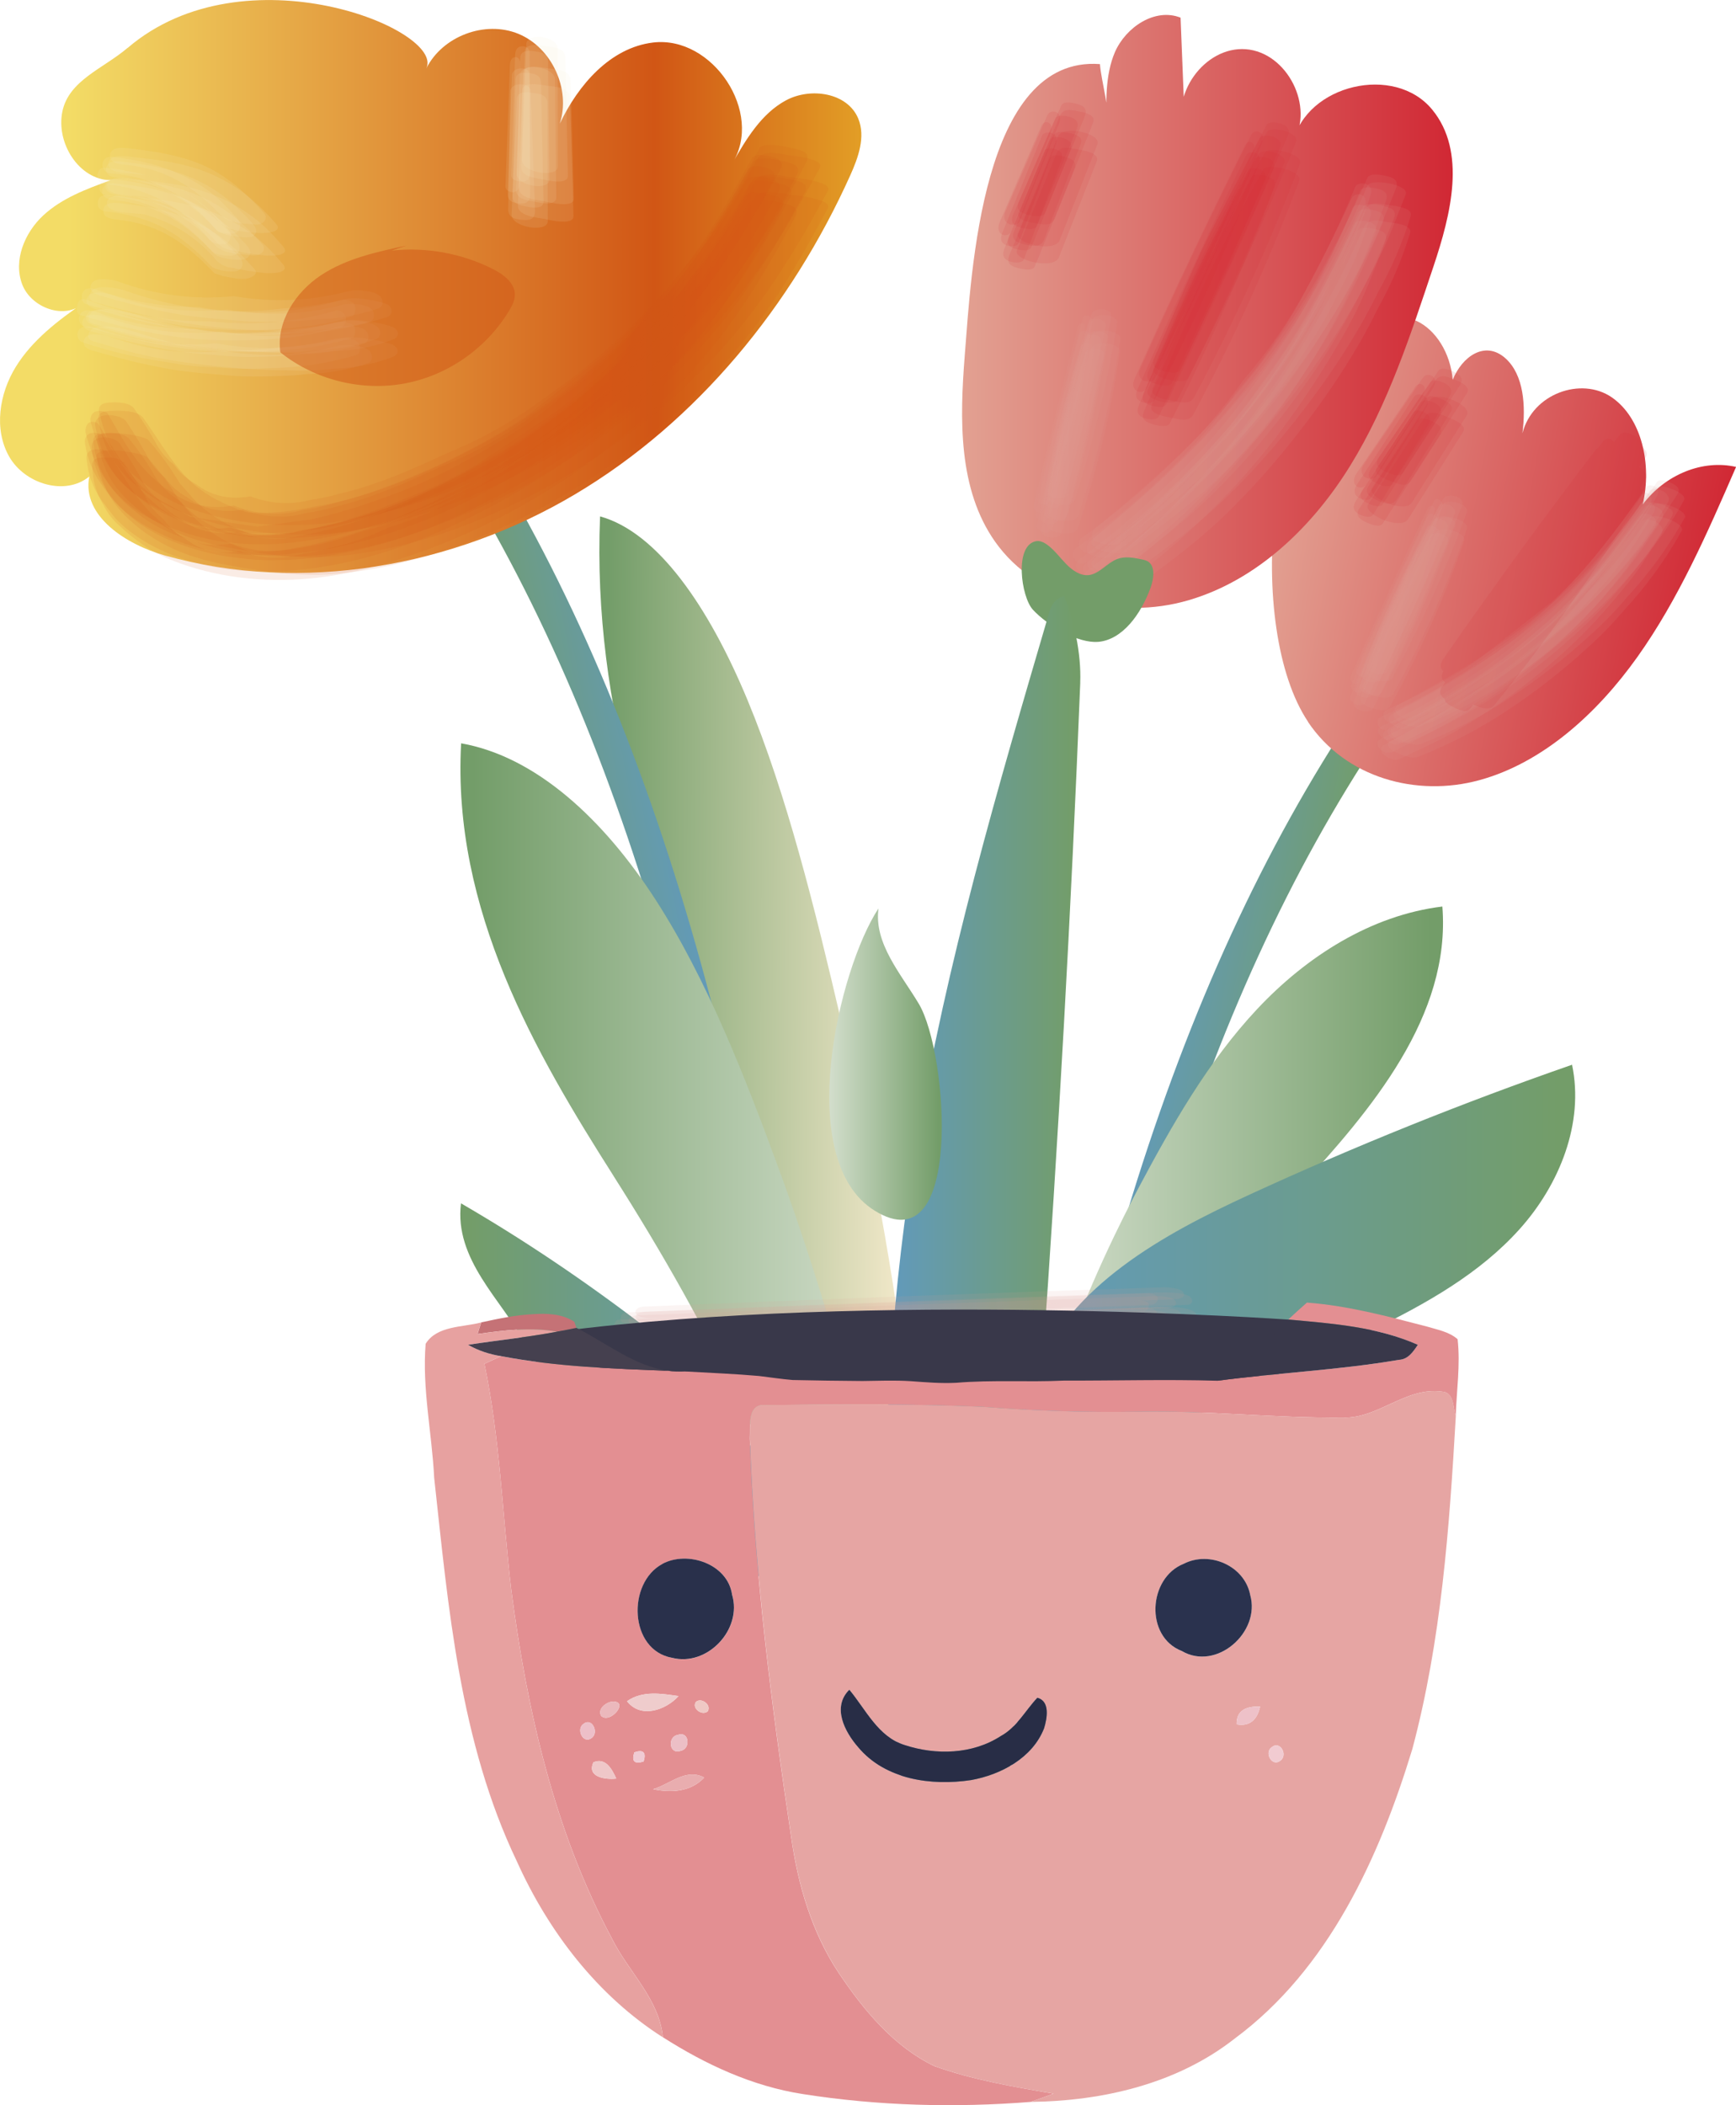 <svg width="80" height="97" viewBox="0 0 80 97" fill="none" xmlns="http://www.w3.org/2000/svg">
<g clip-path="url(#clip0_7197_1757)">
<path d="M32.887 47.184C30.179 40.549 27.276 32.791 27.653 23.794C30.292 24.522 32.655 27.934 34.454 32.271C36.253 36.608 37.553 41.849 38.777 47.101C39.789 51.454 44.284 71.769 40.815 74.222C38.908 63.759 36.301 55.548 32.887 47.184Z" fill="url(#paint0_linear_7197_1757)"/>
<path d="M37.465 72.01C34.638 48.125 29.402 31.134 20.984 18.537L19.88 19.772C28.068 32.026 33.173 48.657 35.949 72.107L37.463 72.01H37.465Z" fill="url(#paint1_linear_7197_1757)"/>
<path d="M5.881 2.205C4.763 3.16 3.173 3.696 2.874 5.139C2.575 6.581 3.628 8.28 5.094 8.304C3.992 8.706 2.86 9.124 1.997 9.922C1.135 10.719 0.605 12 1.022 13.1C1.438 14.201 3.03 14.767 3.865 13.944C2.676 14.765 1.491 15.666 0.73 16.899C-0.032 18.131 -0.294 19.77 0.419 21.032C1.132 22.294 2.991 22.87 4.114 21.957C3.76 23.783 5.825 25.098 7.608 25.598C13.914 27.364 20.878 26.12 26.51 22.77C32.144 19.418 36.476 14.083 39.177 8.091C39.55 7.263 39.897 6.309 39.552 5.467C39.059 4.267 37.359 4.013 36.221 4.623C35.082 5.236 34.382 6.417 33.738 7.541C35.218 5.194 32.837 1.627 30.092 1.96C28.127 2.198 26.648 3.904 25.797 5.698C26.312 4.11 25.431 2.194 23.892 1.56C22.353 0.925 20.388 1.664 19.643 3.158C20.533 1.373 11.275 -2.407 5.883 2.208L5.881 2.205Z" fill="url(#paint2_linear_7197_1757)"/>
<path opacity="0.11" d="M4.239 20.69C4.291 21.309 4.482 21.885 4.809 22.417C4.998 22.743 5.221 23.039 5.476 23.307C6.157 24.026 7.027 24.567 7.938 24.941C9.84 25.723 11.982 25.933 14.014 25.746C17.879 25.392 21.624 23.751 24.907 21.735C27.189 20.334 29.273 18.674 31.121 16.728C33.299 14.432 34.919 11.848 36.421 9.078C36.624 8.706 36.331 8.563 35.998 8.477C35.754 8.415 34.712 8.146 34.532 8.47C33.019 11.172 31.371 13.729 29.227 15.981C28.176 17.086 27.023 18.128 25.823 19.069L23.964 20.417C22.735 21.279 21.424 21.989 20.034 22.549C18.442 23.293 16.899 23.966 15.191 24.386C14.745 24.509 14.292 24.606 13.836 24.678C12.88 24.93 11.918 24.869 10.947 24.5C9.937 24.68 9.065 24.486 8.334 23.919C7.924 23.695 7.581 23.392 7.305 23.011C6.93 22.724 6.643 22.368 6.447 21.945C6.162 21.437 5.858 20.94 5.534 20.456C5.274 20.043 4.089 19.978 4.234 20.695L4.239 20.69Z" fill="#D15615"/>
<path opacity="0.11" d="M4.395 19.675C4.623 20.676 4.919 21.54 5.665 22.287C6.369 22.992 7.213 23.549 8.136 23.921C10.066 24.703 12.238 24.927 14.299 24.737C18.164 24.384 21.914 22.742 25.197 20.727C27.479 19.326 29.563 17.666 31.41 15.719C32.473 14.603 33.442 13.41 34.316 12.141C35.211 10.841 36.012 9.485 36.716 8.07C36.925 7.686 36.605 7.55 36.269 7.466C36.026 7.404 34.917 7.124 34.737 7.453C33.999 8.798 33.272 10.148 32.395 11.41C31.523 12.663 30.536 13.863 29.483 14.966C28.427 16.071 27.272 17.113 26.069 18.052L24.205 19.397C22.972 20.257 21.661 20.967 20.267 21.526C18.672 22.271 17.124 22.946 15.415 23.362C14.966 23.484 14.513 23.581 14.055 23.653C13.11 23.903 12.159 23.845 11.2 23.48C10.204 23.655 9.343 23.464 8.621 22.906C8.214 22.684 7.871 22.382 7.595 21.998C7.222 21.709 6.937 21.355 6.742 20.934C6.456 20.426 6.155 19.929 5.833 19.444C5.58 19.037 4.229 18.928 4.4 19.67L4.395 19.675Z" fill="#D15615"/>
<path opacity="0.11" d="M4.317 20.456C4.388 21.075 4.595 21.644 4.936 22.167C5.274 22.71 5.702 23.172 6.219 23.549C7.052 24.282 8.048 24.668 9.086 25.001C11.048 25.632 13.298 25.782 15.327 25.5C17.076 25.257 18.815 24.728 20.453 24.088C22.583 23.253 24.628 22.234 26.538 20.96C29.071 19.272 31.362 17.201 33.285 14.834C34.79 12.98 35.947 10.985 37.072 8.895C37.3 8.47 36.891 8.361 36.529 8.278C36.141 8.199 35.747 8.148 35.351 8.123C35.119 8.07 34.907 8.104 34.714 8.225C33.667 10.287 32.416 12.205 30.957 13.985L29.43 15.712C27.599 17.682 25.459 19.349 23.179 20.754C20.766 22.243 18.178 23.459 15.41 24.131C14.734 24.309 14.048 24.448 13.356 24.55C12.428 24.691 11.499 24.721 10.565 24.638L11.619 24.737C11.159 24.659 10.696 24.582 10.236 24.504C10.576 24.589 10.915 24.675 11.255 24.76C10.933 24.656 10.613 24.552 10.291 24.448C9.518 24.185 8.867 23.736 8.336 23.103C7.763 22.774 7.328 22.328 7.034 21.762C6.718 21.235 6.369 20.731 5.982 20.253C5.752 19.936 5.131 19.938 4.781 19.957C4.443 19.975 4.232 20.091 4.317 20.456Z" fill="#D15615"/>
<path opacity="0.11" d="M4.452 21.057C4.636 22.051 4.883 22.784 5.584 23.565C6.307 24.37 7.314 25.029 8.315 25.431C9.502 25.909 10.793 26.103 12.049 26.298C13.22 26.48 14.384 26.545 15.569 26.434C19.818 26.039 24.014 24.189 27.534 21.843C30.074 20.151 32.333 18.082 34.27 15.719C35.825 13.821 36.998 11.745 38.149 9.591C38.381 9.156 36.518 8.985 36.499 8.983C36.083 8.927 35.034 8.629 34.749 9.133C34.042 10.488 33.244 11.785 32.354 13.024C31.42 14.154 30.486 15.285 29.552 16.415C27.734 18.394 25.574 20.061 23.299 21.468C22.335 22.097 21.329 22.652 20.283 23.131C19.084 23.725 17.842 24.192 16.551 24.532C15.578 24.901 14.575 25.156 13.542 25.29C12.615 25.431 11.683 25.461 10.749 25.38C11.225 25.435 11.701 25.488 12.175 25.544C11.713 25.465 11.253 25.389 10.79 25.311C11.255 25.417 11.72 25.526 12.182 25.632C10.933 25.232 9.889 24.825 8.934 23.829C8.708 23.574 8.485 23.318 8.26 23.064C7.841 22.358 7.358 21.704 6.81 21.094C6.615 20.849 4.344 20.481 4.448 21.052L4.452 21.057Z" fill="#D15615"/>
<path opacity="0.11" d="M4.461 20.25C4.673 21.242 4.926 22.019 5.637 22.798C6.357 23.586 7.388 24.233 8.363 24.626C9.545 25.102 10.829 25.297 12.078 25.491C13.242 25.671 14.402 25.731 15.575 25.623C19.813 25.23 24.021 23.366 27.527 21.029C30.048 19.346 32.36 17.28 34.256 14.903C35.79 12.98 36.993 10.943 38.155 8.782C38.388 8.347 36.545 8.181 36.529 8.178C36.115 8.123 35.082 7.832 34.801 8.333C33.977 10.028 32.933 11.577 31.663 12.975C30.642 14.577 29.416 15.997 27.985 17.233C26.303 18.757 24.384 20.183 22.396 21.277C20.08 22.55 17.588 23.699 14.991 24.231C14.526 24.317 14.064 24.402 13.599 24.488C12.67 24.629 11.738 24.659 10.802 24.578L12.21 24.737C11.747 24.659 11.287 24.582 10.825 24.504C11.282 24.61 11.74 24.714 12.198 24.82C10.956 24.423 9.904 24.014 8.954 23.024C8.729 22.768 8.503 22.513 8.278 22.257C7.859 21.559 7.383 20.902 6.847 20.29C6.649 20.038 4.344 19.695 4.463 20.25H4.461Z" fill="#D15615"/>
<path opacity="0.11" d="M4.187 19.474C4.459 20.484 4.806 21.37 5.526 22.146C6.216 22.891 7.104 23.372 8.011 23.785C9.734 24.574 11.724 24.671 13.581 24.502C15.508 24.329 17.372 23.799 19.18 23.117C21.688 22.172 24.021 20.889 26.192 19.322C27.789 18.17 29.282 16.915 30.644 15.482C32.827 13.186 34.442 10.597 35.954 7.83C36.115 7.536 35.961 7.338 35.675 7.247C35.454 7.18 34.789 7.018 34.635 7.298C33.89 8.655 33.158 10.021 32.28 11.297C31.412 12.555 30.428 13.757 29.372 14.862C28.822 15.396 28.272 15.93 27.722 16.464C26.56 17.37 25.399 18.277 24.237 19.183C22.645 20.246 20.952 21.134 19.189 21.876C17.913 22.412 16.61 22.893 15.267 23.226C14.821 23.351 14.37 23.448 13.912 23.517C12.872 23.785 11.825 23.709 10.774 23.293C9.67 23.483 8.713 23.274 7.903 22.667C7.606 22.502 7.337 22.301 7.095 22.061C6.189 21.275 5.572 20.082 4.965 19.06C4.882 18.922 4.489 18.915 4.367 18.977C4.197 19.063 4.134 19.282 4.185 19.474H4.187Z" fill="#D15615"/>
<path opacity="0.11" d="M3.925 20.475C4.022 21.115 4.254 21.705 4.62 22.239C4.825 22.558 5.055 22.856 5.31 23.138C6 23.871 6.877 24.372 7.786 24.772C9.557 25.556 11.577 25.686 13.479 25.512C17.669 25.133 21.766 23.261 25.238 20.949C27.168 19.663 28.955 18.175 30.554 16.492C32.735 14.199 34.355 11.61 35.869 8.845C36.041 8.528 35.852 8.345 35.553 8.257C35.326 8.19 34.566 7.999 34.401 8.292C32.885 11.002 31.244 13.575 29.093 15.833C28.042 16.936 26.892 17.981 25.693 18.917C24.474 19.733 23.257 20.549 22.038 21.365C21.046 21.943 20.018 22.442 18.95 22.861C17.678 23.399 16.376 23.882 15.035 24.215C14.588 24.34 14.137 24.437 13.682 24.507C12.665 24.77 11.641 24.701 10.611 24.296C9.532 24.481 8.595 24.278 7.806 23.684C7.51 23.52 7.24 23.318 7.001 23.078C6.074 22.273 5.409 21.085 4.737 20.068C4.645 19.927 4.245 19.918 4.116 19.98C3.944 20.066 3.877 20.281 3.93 20.475H3.925Z" fill="#D15615"/>
<path opacity="0.11" d="M4.256 21.584C4.282 22.199 4.457 22.77 4.781 23.295C4.954 23.637 5.179 23.933 5.46 24.183C6.184 24.872 6.987 25.44 7.917 25.812C9.888 26.603 12.127 26.853 14.229 26.661C16.157 26.485 18.016 25.951 19.824 25.272C22.408 24.303 24.814 22.999 27.05 21.388C29.22 19.825 31.187 18.013 32.876 15.93C34.378 14.078 35.526 12.076 36.651 9.991C36.869 9.589 36.513 9.466 36.163 9.381C35.908 9.318 34.695 9.006 34.502 9.344C32.972 12.03 31.297 14.58 29.162 16.831C26.788 19.33 23.993 21.422 20.942 23.006C19.974 23.559 18.953 23.993 17.88 24.312C17.013 24.738 16.109 25.052 15.17 25.253C14.724 25.376 14.271 25.473 13.815 25.544C12.9 25.789 11.975 25.738 11.045 25.39C10.082 25.563 9.249 25.376 8.549 24.832C8.142 24.613 7.804 24.31 7.532 23.926C7.164 23.637 6.884 23.284 6.688 22.865C6.403 22.347 6.088 21.848 5.743 21.367C5.545 21.067 5 21.06 4.677 21.083C4.339 21.106 4.201 21.247 4.259 21.587L4.256 21.584Z" fill="#D15615"/>
<path opacity="0.11" d="M4.555 19.425C4.64 20.035 4.847 20.602 5.174 21.122C5.505 21.667 5.931 22.125 6.451 22.495C7.334 23.191 8.296 23.625 9.361 23.951C11.434 24.589 13.778 24.797 15.922 24.499C18.412 24.152 20.915 23.293 23.169 22.204C25.228 21.21 27.188 20.035 28.994 18.625C31.389 16.753 33.568 14.501 35.27 11.972C36.262 10.499 36.936 9.29 37.782 7.728C38.015 7.3 36.418 7.164 36.379 7.157C35.962 7.101 35.139 6.87 34.877 7.346C32.969 10.83 30.954 13.678 28.085 16.267C26.399 17.788 24.478 19.212 22.488 20.303C20.151 21.584 17.657 22.71 15.032 23.244C14.567 23.329 14.102 23.415 13.638 23.501C12.708 23.642 11.774 23.669 10.838 23.588C11.243 23.63 11.646 23.672 12.05 23.713C11.588 23.635 11.128 23.558 10.665 23.48C11.059 23.575 11.452 23.667 11.846 23.762C10.631 23.371 9.481 22.936 8.567 21.966C7.801 21.149 7.249 20.158 6.598 19.252C6.34 18.891 5.491 18.921 5.114 18.933C4.751 18.942 4.449 19.007 4.553 19.425H4.555Z" fill="#D15615"/>
<path opacity="0.11" d="M4.001 21.23C4.065 21.861 4.272 22.444 4.622 22.971C4.841 23.276 5.066 23.574 5.303 23.866C5.982 24.594 6.856 25.116 7.762 25.502C9.598 26.282 11.675 26.455 13.64 26.274C17.512 25.921 21.227 24.279 24.515 22.261C26.797 20.86 28.881 19.201 30.731 17.254C32.91 14.961 34.529 12.374 36.034 9.607C36.223 9.26 35.983 9.101 35.666 9.013C35.429 8.948 34.536 8.717 34.361 9.027C32.834 11.725 31.171 14.288 29.029 16.544C26.178 19.543 22.718 21.975 18.915 23.586C17.643 24.125 16.346 24.61 15.004 24.943C14.56 25.068 14.11 25.165 13.652 25.234C12.667 25.493 11.673 25.428 10.675 25.042C9.63 25.227 8.728 25.029 7.969 24.446C7.675 24.282 7.41 24.081 7.173 23.84C6.269 23.045 5.632 21.836 4.981 20.84C4.88 20.685 4.364 20.678 4.219 20.738C4.015 20.823 3.95 21.002 4.001 21.23Z" fill="#D15615"/>
<path opacity="0.11" d="M4.581 19.051C4.837 20.042 5.147 20.942 5.92 21.66C6.654 22.347 7.459 22.923 8.396 23.295C10.374 24.081 12.61 24.331 14.72 24.136C18.582 23.783 22.344 22.144 25.627 20.128C27.907 18.727 29.989 17.067 31.836 15.121C32.899 14.004 33.867 12.811 34.744 11.542C35.641 10.241 36.444 8.884 37.15 7.469C37.369 7.067 37.005 6.944 36.66 6.861C36.41 6.801 35.183 6.493 34.999 6.833C34.272 8.179 33.557 9.529 32.687 10.791C31.82 12.048 30.831 13.246 29.775 14.346C28.716 15.451 27.559 16.494 26.352 17.43C25.728 17.878 25.107 18.327 24.483 18.776C23.248 19.633 21.937 20.343 20.543 20.907C18.948 21.654 17.4 22.329 15.688 22.742C15.24 22.865 14.784 22.962 14.324 23.031C13.404 23.276 12.477 23.221 11.543 22.872C10.576 23.041 9.741 22.853 9.037 22.31C8.628 22.088 8.285 21.785 8.009 21.402C7.636 21.11 7.349 20.757 7.144 20.338C6.847 19.825 6.53 19.326 6.192 18.838C5.985 18.521 5.359 18.528 5.03 18.549C4.703 18.567 4.487 18.695 4.579 19.051H4.581Z" fill="#D15615"/>
<path opacity="0.11" d="M3.952 19.977C4.245 21.022 4.583 21.903 5.356 22.719C5.855 23.246 6.499 23.701 7.155 24.011C9.294 25.021 11.51 25.269 13.856 24.952C18.191 24.37 22.359 22.365 25.877 19.825C27.469 18.676 28.957 17.411 30.315 15.983C32.498 13.687 34.115 11.096 35.631 8.329C35.779 8.058 35.661 7.841 35.392 7.751C35.176 7.679 34.612 7.549 34.465 7.815C33.71 9.177 32.953 10.527 32.084 11.822C31.012 13.412 29.721 14.854 28.352 16.188C27.577 17.002 26.721 17.721 25.785 18.348C24.947 19.101 24.041 19.755 23.066 20.306C21.448 21.3 19.739 22.197 17.951 22.841C16.801 23.258 15.621 23.655 14.425 23.914L11.869 24.27C10.833 24.118 9.8 23.965 8.765 23.812C8.231 23.514 7.698 23.218 7.164 22.92C6.734 22.629 6.363 22.277 6.055 21.866C5.466 21.163 5.024 20.322 4.539 19.545C4.463 19.425 4.208 19.409 4.1 19.476C3.962 19.559 3.911 19.82 3.955 19.975L3.952 19.977Z" fill="#D15615"/>
<path opacity="0.11" d="M23.761 3.669C23.712 5.446 23.664 7.224 23.616 9.002C23.604 9.395 23.926 9.453 24.26 9.517C24.457 9.557 25.058 9.677 25.049 9.279C25.01 7.464 24.968 5.65 24.929 3.833C24.922 3.481 24.729 3.417 24.398 3.37C24.154 3.336 23.77 3.31 23.758 3.666L23.761 3.669Z" fill="#F8ECCE"/>
<path opacity="0.11" d="M23.977 2.656C23.919 4.431 23.862 6.206 23.807 7.984C23.788 8.585 25.323 8.812 25.316 8.273C25.295 6.461 25.275 4.648 25.254 2.836C25.249 2.468 24.998 2.413 24.667 2.367C24.423 2.332 23.988 2.286 23.975 2.656H23.977Z" fill="#F8ECCE"/>
<path opacity="0.11" d="M23.982 3.428C23.915 5.198 23.848 6.969 23.782 8.738C23.765 9.179 24.308 9.23 24.633 9.292C24.81 9.327 25.634 9.533 25.629 9.094C25.611 7.279 25.592 5.467 25.571 3.652C25.564 3.067 24.003 2.854 23.979 3.425L23.982 3.428Z" fill="#F8ECCE"/>
<path opacity="0.11" d="M24.06 4.173C23.996 5.936 23.929 7.698 23.864 9.462C23.846 9.963 24.771 10.026 25.075 10.084C25.199 10.107 26.441 10.437 26.427 9.954C26.374 8.133 26.319 6.311 26.266 4.487C26.253 4.013 25.546 3.997 25.217 3.951C25.017 3.923 24.078 3.708 24.06 4.173Z" fill="#F8ECCE"/>
<path opacity="0.11" d="M24.104 3.371C24.044 5.135 23.982 6.898 23.922 8.662C23.906 9.159 24.805 9.222 25.111 9.279C25.24 9.305 26.457 9.626 26.444 9.145C26.393 7.324 26.342 5.502 26.292 3.683C26.278 3.211 25.578 3.195 25.25 3.149C25.049 3.121 24.118 2.908 24.102 3.373L24.104 3.371Z" fill="#F8ECCE"/>
<path opacity="0.11" d="M23.735 2.661C23.675 4.466 23.616 6.272 23.556 8.08C23.549 8.322 23.968 8.389 24.136 8.362C24.4 8.318 24.432 8.103 24.43 7.862C24.423 6.041 24.416 4.219 24.409 2.395C24.409 2.196 24.136 2.09 23.968 2.146C23.74 2.222 23.74 2.446 23.733 2.659L23.735 2.661Z" fill="#F8ECCE"/>
<path opacity="0.11" d="M23.59 3.486C23.526 5.289 23.462 7.095 23.397 8.898C23.383 9.261 23.622 9.356 23.974 9.372C24.322 9.388 24.437 9.24 24.435 8.891C24.423 7.067 24.414 5.246 24.402 3.422C24.402 3.052 23.604 3.042 23.588 3.486H23.59Z" fill="#F8ECCE"/>
<path opacity="0.11" d="M23.823 4.561C23.74 6.331 23.659 8.102 23.576 9.873C23.549 10.49 25.244 10.735 25.242 10.197C25.238 8.384 25.231 6.574 25.226 4.762C25.226 4.376 24.909 4.33 24.577 4.281C24.333 4.246 23.839 4.17 23.82 4.558L23.823 4.561Z" fill="#F8ECCE"/>
<path opacity="0.11" d="M24.186 2.381C24.131 4.149 24.076 5.918 24.021 7.686C24.007 8.156 24.704 8.206 25.024 8.267C25.178 8.297 26.179 8.555 26.169 8.095C26.13 6.278 26.093 4.461 26.054 2.642C26.045 2.201 25.505 2.177 25.173 2.131C24.957 2.101 24.2 1.942 24.186 2.379V2.381Z" fill="#F8ECCE"/>
<path opacity="0.11" d="M23.517 4.217C23.485 6.024 23.45 7.83 23.418 9.638C23.411 10.04 23.756 10.109 24.12 10.135C24.485 10.16 24.667 10.061 24.654 9.665C24.587 7.835 24.52 6.004 24.453 4.173C24.439 3.808 23.526 3.752 23.517 4.219V4.217Z" fill="#F8ECCE"/>
<path opacity="0.11" d="M24.255 2.037C24.188 3.81 24.122 5.583 24.055 7.356C24.032 7.969 25.709 8.211 25.709 7.67C25.707 5.86 25.702 4.048 25.7 2.238C25.7 1.665 24.276 1.468 24.253 2.037H24.255Z" fill="#F8ECCE"/>
<path opacity="0.11" d="M23.49 3.166C23.425 4.972 23.358 6.777 23.294 8.585C23.287 8.782 23.549 8.895 23.717 8.842C23.936 8.775 23.959 8.541 23.959 8.333C23.963 6.514 23.966 4.695 23.97 2.875C23.97 2.72 23.842 2.584 23.674 2.646C23.49 2.716 23.494 3.007 23.49 3.166Z" fill="#F8ECCE"/>
<path opacity="0.11" d="M5.358 9.228C7.332 9.454 8.595 10.328 9.89 11.704C10.093 11.918 11.034 12.041 11.301 11.932C11.597 11.812 11.581 11.542 11.397 11.336C10.479 10.305 9.479 9.489 8.158 9.022C7.233 8.694 6.393 8.576 5.427 8.465C5.147 8.432 4.749 8.409 4.714 8.784C4.68 9.165 5.075 9.195 5.356 9.228H5.358Z" fill="#F8ECCE"/>
<path opacity="0.11" d="M5.625 8.22C7.542 8.44 8.811 9.348 10.07 10.684C10.305 10.786 10.551 10.853 10.806 10.883C11.059 10.934 11.312 10.948 11.568 10.925C11.89 10.809 11.848 10.536 11.662 10.326C10.861 9.42 10.024 8.712 8.89 8.218C7.848 7.762 6.817 7.584 5.69 7.457C5.413 7.425 4.93 7.374 4.894 7.769C4.857 8.174 5.344 8.188 5.621 8.22H5.625Z" fill="#F8ECCE"/>
<path opacity="0.11" d="M5.757 9.022L6.806 9.14L5.918 8.962C7.671 9.45 8.653 9.981 9.914 11.301C10.271 11.674 11.009 11.72 11.492 11.745C11.704 11.801 11.897 11.768 12.072 11.653C12.171 11.549 12.189 11.431 12.127 11.301C11.283 10.335 10.413 9.57 9.21 9.041C8.099 8.553 7.022 8.393 5.826 8.261C5.561 8.231 4.908 8.127 4.869 8.557C4.83 8.994 5.492 8.994 5.757 9.024V9.022Z" fill="#F8ECCE"/>
<path opacity="0.11" d="M6.161 9.827L7.279 9.947C6.874 9.875 6.472 9.804 6.067 9.734C6.688 9.861 7.286 10.06 7.861 10.331C8.701 10.751 9.419 11.32 10.01 12.039C10.212 12.224 10.454 12.326 10.737 12.344C11.218 12.448 11.703 12.529 12.191 12.58C12.239 12.585 13.451 12.661 13.033 12.168C12.596 11.653 12.172 11.193 11.625 10.791C11.139 10.435 10.626 10.139 10.077 9.896C8.839 9.35 7.562 9.207 6.232 9.064C5.998 9.038 4.976 8.844 4.93 9.327C4.884 9.815 5.926 9.801 6.161 9.827Z" fill="#F8ECCE"/>
<path opacity="0.11" d="M6.182 9.022C6.555 9.061 6.927 9.103 7.302 9.142C6.898 9.071 6.493 9.001 6.088 8.929C6.714 9.057 7.319 9.255 7.896 9.528C8.74 9.947 9.458 10.518 10.052 11.239C10.252 11.424 10.491 11.523 10.772 11.542C11.248 11.646 11.729 11.722 12.214 11.775C12.265 11.78 13.466 11.849 13.049 11.361C12.61 10.846 12.184 10.386 11.637 9.984C11.154 9.628 10.641 9.332 10.093 9.089C8.858 8.541 7.581 8.402 6.251 8.259C6.019 8.234 4.984 8.039 4.94 8.523C4.896 9.013 5.947 8.997 6.182 9.022Z" fill="#F8ECCE"/>
<path opacity="0.11" d="M5.103 7.991C6.339 8.067 7.459 8.467 8.467 9.191C9.028 9.581 9.521 10.046 9.946 10.585C10.1 10.754 10.696 10.823 10.894 10.719C11.096 10.61 11.119 10.28 10.977 10.12C10.524 9.609 10.086 9.128 9.525 8.728C9.074 8.407 8.591 8.162 8.087 7.94C7.128 7.522 6.21 7.355 5.172 7.228C4.613 7.159 4.554 7.924 5.103 7.991Z" fill="#F8ECCE"/>
<path opacity="0.11" d="M5.027 9.011C7.139 9.263 8.415 10.102 9.78 11.58C9.948 11.76 10.636 11.841 10.852 11.737C11.08 11.626 11.093 11.311 10.939 11.138C10.525 10.592 10.037 10.126 9.471 9.742C8.91 9.34 8.303 9.023 7.652 8.794C6.794 8.445 6.005 8.359 5.096 8.251C4.817 8.218 4.613 8.283 4.585 8.588C4.555 8.905 4.751 8.981 5.027 9.014V9.011Z" fill="#F8ECCE"/>
<path opacity="0.11" d="M5.519 10.136C7.397 10.349 8.614 11.253 9.874 12.582C10.13 12.689 10.392 12.758 10.668 12.793C10.882 12.841 11.098 12.86 11.317 12.848C11.464 12.827 11.977 12.684 11.724 12.397C10.875 11.433 10.031 10.668 8.823 10.139C7.772 9.679 6.727 9.501 5.591 9.371C5.315 9.339 4.802 9.274 4.765 9.679C4.726 10.088 5.246 10.102 5.522 10.134L5.519 10.136Z" fill="#F8ECCE"/>
<path opacity="0.11" d="M6.067 7.998C6.435 8.037 6.803 8.079 7.171 8.118C6.819 8.054 6.467 7.989 6.115 7.924C6.748 8.054 7.355 8.255 7.94 8.532C8.789 8.944 9.518 9.517 10.13 10.252C10.53 10.668 11.457 10.701 11.989 10.738C12.065 10.742 13.102 10.752 12.718 10.308C11.876 9.337 10.965 8.567 9.782 8.042C8.6 7.52 7.408 7.376 6.138 7.238C5.89 7.21 5.041 7.057 4.999 7.52C4.958 7.987 5.821 7.973 6.069 8.001L6.067 7.998Z" fill="#F8ECCE"/>
<path opacity="0.11" d="M5.002 9.757C7.1 10 8.363 10.807 9.732 12.265C9.918 12.464 10.719 12.573 10.963 12.467C11.22 12.353 11.23 12.06 11.059 11.87C10.116 10.821 9.125 10.06 7.797 9.554C6.882 9.205 6.037 9.108 5.073 8.997C4.793 8.964 4.537 9.001 4.507 9.33C4.477 9.665 4.724 9.727 5.002 9.76V9.757Z" fill="#F8ECCE"/>
<path opacity="0.11" d="M5.908 7.606C7.707 7.809 8.961 8.637 10.174 9.908C10.507 10.259 11.163 10.308 11.625 10.326C11.825 10.377 12.003 10.343 12.159 10.225C12.251 10.118 12.269 10.003 12.214 9.873C11.273 8.803 10.215 7.869 8.832 7.407C7.882 7.09 6.971 6.951 5.973 6.84C5.704 6.81 5.108 6.725 5.071 7.143C5.034 7.571 5.635 7.573 5.906 7.603L5.908 7.606Z" fill="#F8ECCE"/>
<path opacity="0.11" d="M4.763 8.486C6.028 8.562 7.18 8.966 8.218 9.699C8.779 10.09 9.269 10.555 9.693 11.093C9.821 11.234 10.312 11.32 10.47 11.204C10.627 11.089 10.689 10.758 10.553 10.605C9.815 9.771 9.078 9.107 8.075 8.597C7.013 8.056 5.991 7.866 4.829 7.725C4.42 7.674 4.355 8.437 4.76 8.488L4.763 8.486Z" fill="#F8ECCE"/>
<path opacity="0.11" d="M4.118 15.241C5.363 15.597 6.58 15.907 7.856 16.129C8.712 16.277 9.577 16.328 10.442 16.402C11.201 16.467 12.014 16.448 12.775 16.416C13.168 16.395 13.562 16.365 13.955 16.323C14.91 16.296 15.846 16.134 16.762 15.838C17.024 15.778 17.022 15.389 16.861 15.241C16.615 15.015 15.968 14.985 15.66 15.043C13.882 15.521 12.076 15.6 10.242 15.278C8.358 15.459 6.538 15.223 4.783 14.573C4.532 14.504 4.033 14.412 3.86 14.673C3.688 14.934 3.879 15.17 4.12 15.239L4.118 15.241Z" fill="#F8ECCE"/>
<path opacity="0.11" d="M4.351 14.231C5.58 14.585 6.783 14.897 8.046 15.112C8.918 15.26 9.801 15.313 10.682 15.389C11.451 15.456 12.268 15.435 13.038 15.405C13.434 15.389 13.83 15.359 14.225 15.315C15.175 15.288 16.107 15.128 17.018 14.832C17.292 14.77 17.283 14.386 17.113 14.233C16.852 14.002 16.167 13.972 15.843 14.03C14.08 14.502 12.29 14.578 10.473 14.264C8.614 14.444 6.817 14.213 5.085 13.565C4.83 13.494 4.236 13.383 4.054 13.658C3.864 13.944 4.103 14.155 4.354 14.229L4.351 14.231Z" fill="#F8ECCE"/>
<path opacity="0.11" d="M4.408 15.026C5.027 15.204 5.646 15.4 6.271 15.557C7.451 15.856 8.685 15.99 9.892 16.101C11.04 16.207 12.156 16.235 13.306 16.218C13.714 16.218 14.118 16.188 14.523 16.133C15.462 16.11 16.38 15.946 17.275 15.643C17.583 15.569 17.592 15.215 17.372 15.044C17.045 14.794 16.224 14.725 15.832 14.797C13.976 15.227 12.089 15.414 10.175 15.356C8.503 15.227 6.872 14.901 5.282 14.376C5.017 14.304 4.238 14.152 4.037 14.448C3.814 14.781 4.146 14.949 4.408 15.026Z" fill="#F8ECCE"/>
<path opacity="0.11" d="M4.286 15.722C5.041 15.937 5.793 16.175 6.559 16.346C7.854 16.637 9.17 16.797 10.489 16.922C11.505 17.019 12.345 17.061 13.353 17.065C14.022 17.098 14.692 17.072 15.359 16.987C16.265 16.97 17.149 16.802 18.004 16.478C18.375 16.381 18.442 16.09 18.101 15.882C17.758 15.761 17.409 15.678 17.047 15.63C16.691 15.56 16.332 15.53 15.968 15.535C14.972 15.784 13.965 15.942 12.943 16.009C10.686 16.305 8.443 16.064 6.212 15.29C5.694 15.153 4.866 14.931 4.339 15.116C4.077 15.209 3.907 15.611 4.284 15.72L4.286 15.722Z" fill="#F8ECCE"/>
<path opacity="0.11" d="M4.298 14.915C5.057 15.13 5.812 15.368 6.58 15.541C7.878 15.832 9.193 15.99 10.514 16.117C11.529 16.214 12.366 16.253 13.374 16.258C14.043 16.29 14.71 16.265 15.375 16.179C16.284 16.163 17.167 15.994 18.025 15.673C18.393 15.578 18.453 15.28 18.122 15.074C17.786 14.956 17.441 14.873 17.087 14.827C16.735 14.76 16.383 14.73 16.026 14.737C15.028 14.986 14.015 15.144 12.992 15.208C10.73 15.502 8.48 15.261 6.244 14.487C5.722 14.351 4.887 14.129 4.355 14.314C4.091 14.406 3.923 14.808 4.3 14.917L4.298 14.915Z" fill="#F8ECCE"/>
<path opacity="0.11" d="M3.964 14.015C6.076 14.626 8.116 15.072 10.32 15.188C11.646 15.255 12.966 15.197 14.28 15.012C14.935 14.931 15.582 14.785 16.214 14.575C16.38 14.536 16.396 14.156 16.339 14.046C16.247 13.867 15.927 13.784 15.734 13.821C13.555 14.455 11.363 14.563 9.156 14.147C7.518 14.156 5.931 13.884 4.394 13.327C4.169 13.264 3.948 13.243 3.821 13.461C3.725 13.625 3.755 13.955 3.964 14.015Z" fill="#F8ECCE"/>
<path opacity="0.11" d="M3.863 15.031C5.911 15.62 7.94 16.104 10.077 16.191C11.126 16.233 12.161 16.215 13.208 16.12C14.559 15.997 14.641 15.96 16.192 15.6C16.397 15.551 16.408 15.126 16.291 15.003C16.1 14.804 15.661 14.811 15.417 14.857C13.305 15.461 11.181 15.563 9.044 15.16C7.429 15.17 5.867 14.899 4.353 14.349C4.121 14.284 3.838 14.245 3.695 14.474C3.578 14.663 3.647 14.969 3.866 15.033L3.863 15.031Z" fill="#F8ECCE"/>
<path opacity="0.11" d="M4.231 16.144C5.45 16.498 6.646 16.808 7.9 17.02C8.781 17.171 9.676 17.219 10.566 17.303C11.342 17.374 12.168 17.351 12.945 17.323C13.346 17.314 13.746 17.286 14.144 17.235C15.087 17.21 16.012 17.048 16.914 16.748C17.208 16.678 17.199 16.313 17.01 16.151C16.73 15.909 15.964 15.86 15.616 15.925C13.879 16.394 12.113 16.477 10.32 16.174C8.482 16.359 6.706 16.131 4.992 15.488C4.735 15.416 4.109 15.296 3.92 15.573C3.722 15.869 3.978 16.073 4.231 16.147V16.144Z" fill="#F8ECCE"/>
<path opacity="0.11" d="M4.314 13.905C5.897 14.355 7.395 14.735 9.033 14.963C10.703 15.199 12.378 15.282 14.062 15.213C15.332 15.218 16.57 15.024 17.773 14.63C18.109 14.547 18.136 14.217 17.867 14.032C17.584 13.921 17.29 13.849 16.988 13.81C16.689 13.752 16.388 13.731 16.084 13.747C15.081 13.995 14.066 14.152 13.038 14.214C10.567 14.524 8.113 14.238 5.676 13.357C5.363 13.274 4.563 13.13 4.28 13.354C4.121 13.479 4.018 13.819 4.312 13.902L4.314 13.905Z" fill="#F8ECCE"/>
<path opacity="0.11" d="M3.824 15.777C5.073 16.196 6.352 16.496 7.657 16.679C8.42 16.827 9.191 16.91 9.973 16.928C10.749 16.998 11.528 17.009 12.308 16.963C13.7 16.956 15.065 16.758 16.399 16.369C16.634 16.316 16.638 15.907 16.498 15.773C16.279 15.56 15.734 15.546 15.458 15.597C13.657 16.089 11.825 16.163 9.964 15.821C8.034 15.995 6.166 15.752 4.36 15.098C4.121 15.033 3.78 14.975 3.626 15.216C3.493 15.424 3.594 15.713 3.822 15.777H3.824Z" fill="#F8ECCE"/>
<path opacity="0.11" d="M4.586 13.613C5.826 13.967 7.043 14.284 8.315 14.494C9.212 14.642 10.121 14.698 11.027 14.778C11.81 14.848 12.638 14.829 13.425 14.799C13.827 14.79 14.227 14.76 14.626 14.711C15.571 14.686 16.496 14.524 17.4 14.226C17.695 14.159 17.683 13.789 17.494 13.627C17.211 13.385 16.45 13.343 16.102 13.405C14.354 13.872 12.58 13.953 10.779 13.648C8.927 13.828 7.137 13.597 5.409 12.957C5.147 12.885 4.432 12.749 4.238 13.038C4.027 13.357 4.328 13.537 4.586 13.611V13.613Z" fill="#F8ECCE"/>
<path opacity="0.11" d="M3.677 14.512C5.708 15.099 7.68 15.589 9.817 15.668C10.855 15.705 11.878 15.684 12.909 15.589C14.209 15.469 14.188 15.439 15.67 15.095C16.137 14.986 15.978 14.214 15.444 14.323C13.542 14.859 11.618 15.018 9.679 14.806C7.737 14.829 5.844 14.498 3.999 13.814C3.794 13.759 3.686 13.77 3.589 13.962C3.532 14.08 3.497 14.461 3.675 14.512H3.677Z" fill="#F8ECCE"/>
<g style="mix-blend-mode:multiply" opacity="0.52">
<path d="M18.738 11.313C17.365 11.605 15.955 11.91 14.781 12.689C13.611 13.468 12.718 14.839 12.92 16.235C14.505 17.502 16.647 18.038 18.64 17.671C20.632 17.303 22.442 16.036 23.478 14.286C23.604 14.074 23.721 13.845 23.726 13.598C23.738 13.05 23.218 12.652 22.73 12.405C21.297 11.676 19.652 11.374 18.055 11.545" fill="#D15615"/>
</g>
<path d="M45.991 86.206C48.819 62.321 54.055 45.33 62.472 32.733L63.577 33.968C55.389 46.222 50.284 62.853 47.507 86.303L45.993 86.206H45.991Z" fill="url(#paint3_linear_7197_1757)"/>
<path d="M60.273 33.259C62.01 35.85 65.284 36.738 68.174 35.947C71.063 35.157 73.568 32.921 75.455 30.272C77.341 27.623 78.683 24.555 80.003 21.515C78.471 21.162 76.746 21.855 75.701 23.247C76.136 21.409 75.66 19.254 74.266 18.302C72.869 17.349 70.621 18.133 70.159 19.964C70.315 18.713 70.228 17.278 69.379 16.513C68.424 15.653 67.355 16.455 66.945 17.507C66.74 14.98 64.152 13.309 62.8 16.02C62.827 15.583 62.781 14.825 62.825 14.474C58.267 17.664 57.398 28.957 60.278 33.256L60.273 33.259Z" fill="url(#paint4_linear_7197_1757)"/>
<path opacity="0.11" d="M66.029 23.983C64.648 26.476 63.461 29.058 62.47 31.73C62.316 32.105 63.118 32.315 63.284 31.963C64.519 29.462 65.661 26.917 66.703 24.328C66.838 24.009 66.146 23.75 66.029 23.981V23.983Z" fill="#E2A192"/>
<path opacity="0.11" d="M66.308 23.295C64.923 25.771 63.731 28.339 62.733 30.995C62.576 31.37 63.437 31.626 63.607 31.268C64.847 28.773 65.993 26.24 67.044 23.66C67.184 23.332 66.423 23.068 66.308 23.295Z" fill="#E2A192"/>
<path opacity="0.11" d="M66.121 23.954C64.792 26.409 63.641 28.943 62.666 31.56C62.51 31.939 63.51 32.251 63.69 31.879C64.985 29.412 66.105 26.869 67.049 24.245C67.2 23.862 66.299 23.596 66.121 23.954Z" fill="#E2A192"/>
<path opacity="0.11" d="M66.187 24.536C64.809 26.968 63.645 29.502 62.697 32.135C62.541 32.519 63.855 32.951 64.05 32.56C65.414 30.124 66.553 27.583 67.464 24.941C67.618 24.553 66.383 24.155 66.185 24.536H66.187Z" fill="#E2A192"/>
<path opacity="0.11" d="M66.31 23.97C64.941 26.406 63.775 28.938 62.811 31.566C62.652 31.947 63.986 32.389 64.184 31.996C65.546 29.557 66.683 27.017 67.596 24.377C67.75 23.988 66.506 23.588 66.31 23.972V23.97Z" fill="#E2A192"/>
<path opacity="0.11" d="M66.07 23.101C64.853 25.619 63.68 28.157 62.55 30.716C62.479 30.873 62.435 31.007 62.576 31.127C62.675 31.213 62.93 31.252 62.999 31.111C64.347 28.615 65.502 26.03 66.466 23.36C66.572 23.096 66.188 22.849 66.068 23.101H66.07Z" fill="#E2A192"/>
<path opacity="0.11" d="M65.796 23.78C64.586 26.3 63.431 28.845 62.329 31.413C62.253 31.587 62.217 31.702 62.371 31.83C62.47 31.91 62.766 31.98 62.842 31.83C64.193 29.335 65.327 26.744 66.245 24.058C66.351 23.782 65.913 23.533 65.799 23.782L65.796 23.78Z" fill="#E2A192"/>
<path opacity="0.11" d="M65.879 24.733C64.501 27.165 63.342 29.696 62.394 32.327C62.24 32.706 63.119 32.969 63.291 32.609C64.543 30.122 65.684 27.583 66.717 24.996C66.876 24.62 66.056 24.384 65.879 24.73V24.733Z" fill="#E2A192"/>
<path opacity="0.11" d="M66.476 23.269C65.109 25.708 63.936 28.237 62.951 30.856C62.792 31.235 63.977 31.619 64.166 31.233C65.489 28.778 66.632 26.24 67.594 23.62C67.75 23.237 66.662 22.899 66.473 23.269H66.476Z" fill="#E2A192"/>
<path opacity="0.11" d="M65.764 24.326C64.446 26.844 63.27 29.428 62.237 32.078C62.104 32.394 62.773 32.632 62.884 32.399C64.167 29.872 65.311 27.285 66.316 24.636C66.438 24.338 65.881 24.088 65.764 24.326Z" fill="#E2A192"/>
<path opacity="0.11" d="M66.501 23.004C65.155 25.452 63.986 27.981 62.992 30.593C62.834 30.97 63.782 31.259 63.956 30.891C65.224 28.411 66.365 25.872 67.382 23.279C67.541 22.902 66.68 22.652 66.501 23.004Z" fill="#E2A192"/>
<path opacity="0.11" d="M65.799 23.413C64.596 25.938 63.43 28.476 62.298 31.033C62.24 31.162 62.174 31.329 62.298 31.437C62.397 31.523 62.581 31.525 62.643 31.398C64.966 26.663 64.113 28.603 66.034 23.755C66.075 23.651 66.177 23.457 66.071 23.36C65.977 23.274 65.852 23.305 65.799 23.413Z" fill="#E2A192"/>
<path opacity="0.11" d="M75.788 23.369C74.438 25.197 73.089 27.023 71.401 28.561C70.821 29.06 70.239 29.562 69.659 30.061C67.879 31.455 65.967 32.639 63.919 33.612C63.383 33.894 64.149 34.439 64.485 34.275C66.634 33.233 68.629 32.155 70.527 30.667C71.734 29.728 72.85 28.688 73.872 27.546C74.879 26.418 75.783 25.211 76.582 23.926C76.89 23.473 75.993 23.093 75.79 23.366L75.788 23.369Z" fill="#E2A192"/>
<path opacity="0.11" d="M76.022 22.618C74.713 24.483 73.381 26.286 71.686 27.826C71.104 28.325 70.522 28.825 69.94 29.326C68.154 30.718 66.238 31.901 64.188 32.877C63.62 33.175 64.481 33.718 64.814 33.557C65.546 33.203 66.316 32.868 67.029 32.479C68.716 31.559 70.278 30.454 71.739 29.211C72.907 28.214 73.963 27.139 74.937 25.951C75.979 24.677 75.751 24.925 76.846 23.186C77.141 22.719 76.218 22.34 76.022 22.62V22.618Z" fill="#E2A192"/>
<path opacity="0.11" d="M75.988 23.221C75.125 24.455 74.198 25.636 73.204 26.767C72.442 27.634 71.619 28.429 70.729 29.157C68.704 30.905 66.484 32.222 64.135 33.478C63.507 33.813 64.563 34.356 64.888 34.201C66.364 33.579 67.77 32.828 69.109 31.947C70.383 31.101 71.587 30.158 72.712 29.12C73.828 28.078 74.844 26.942 75.762 25.722C76.195 25.114 76.611 24.492 77.007 23.859C77.156 23.632 77.092 23.496 76.857 23.371C76.71 23.295 76.135 23.02 75.985 23.221H75.988Z" fill="#E2A192"/>
<path opacity="0.11" d="M75.91 23.922C75.094 25.159 74.164 26.301 73.117 27.35C72.172 28.531 71.1 29.581 69.903 30.503C68.072 31.923 66.105 33.058 64.067 34.151C63.752 34.32 64.184 34.604 64.302 34.657C64.591 34.791 65.077 35.002 65.392 34.856C66.851 34.278 68.236 33.553 69.542 32.681C70.817 31.832 72.02 30.892 73.15 29.856C73.757 29.315 74.323 28.733 74.845 28.113C75.874 27.003 76.757 25.787 77.495 24.463C77.709 24.13 76.203 23.522 75.91 23.917V23.922Z" fill="#E2A192"/>
<path opacity="0.11" d="M76.051 23.325C75.234 24.561 74.302 25.703 73.258 26.753C72.312 27.934 71.238 28.986 70.037 29.906C68.201 31.326 66.23 32.458 64.187 33.549C63.867 33.721 64.313 34.005 64.426 34.058C64.718 34.192 65.213 34.407 65.53 34.261C66.989 33.684 68.374 32.958 69.68 32.086C70.955 31.238 72.156 30.297 73.285 29.261C73.895 28.72 74.459 28.14 74.981 27.516C76.009 26.406 76.893 25.19 77.631 23.868C77.845 23.535 76.343 22.932 76.051 23.327V23.325Z" fill="#E2A192"/>
<path opacity="0.11" d="M75.864 22.451C74.555 24.324 73.22 26.194 71.508 27.729C70.333 28.649 69.16 29.572 67.984 30.492C66.689 31.345 65.329 32.08 63.91 32.702C63.505 32.9 63.93 33.455 64.289 33.291C65.75 32.715 67.133 31.99 68.437 31.118C69.116 30.688 69.762 30.216 70.377 29.706C71.58 28.767 72.686 27.727 73.696 26.582C74.711 25.452 75.59 24.224 76.333 22.9C76.432 22.743 76.459 22.59 76.324 22.461C76.213 22.357 75.96 22.315 75.864 22.454V22.451Z" fill="#E2A192"/>
<path opacity="0.11" d="M75.622 23.187C74.815 24.458 73.904 25.651 72.889 26.765C72.128 27.632 71.299 28.427 70.407 29.151C69.581 29.9 68.698 30.577 67.759 31.181C66.457 32.041 65.097 32.797 63.68 33.448C63.238 33.673 63.761 34.221 64.113 34.052C65.56 33.446 66.935 32.709 68.242 31.837C69.243 31.195 70.184 30.478 71.067 29.685C71.962 28.968 72.788 28.175 73.543 27.306C74.573 26.203 75.454 24.99 76.184 23.665C76.294 23.489 76.303 23.353 76.151 23.219C76.039 23.12 75.728 23.036 75.625 23.187H75.622Z" fill="#E2A192"/>
<path opacity="0.11" d="M75.654 24.028C74.81 25.274 73.89 26.46 72.891 27.585C72.13 28.45 71.306 29.248 70.418 29.976C68.398 31.726 66.185 33.046 63.834 34.292C63.256 34.597 64.147 35.14 64.476 34.981C65.207 34.627 65.978 34.292 66.693 33.903C68.38 32.986 69.942 31.878 71.405 30.635C72.574 29.638 73.63 28.563 74.605 27.375C75.633 26.125 75.459 26.302 76.551 24.624C76.864 24.143 75.852 23.757 75.654 24.028Z" fill="#E2A192"/>
<path opacity="0.11" d="M76.312 22.474C74.504 24.938 72.627 27.299 70.195 29.164C68.352 30.579 66.376 31.709 64.326 32.793C64.032 32.948 64.407 33.233 64.526 33.288C64.8 33.418 65.219 33.586 65.511 33.452C66.963 32.867 68.341 32.139 69.645 31.27C70.92 30.424 72.121 29.481 73.248 28.443C74.364 27.4 75.38 26.267 76.298 25.044C76.784 24.418 77.219 23.755 77.6 23.054C77.814 22.724 76.48 22.24 76.31 22.472L76.312 22.474Z" fill="#E2A192"/>
<path opacity="0.11" d="M75.583 23.762C74.224 25.586 72.871 27.417 71.182 28.954C70.602 29.453 70.023 29.953 69.443 30.452C67.63 31.846 65.698 33.039 63.648 34.028C63.162 34.283 63.804 34.821 64.147 34.653C66.291 33.596 68.309 32.496 70.195 31.016C71.403 30.075 72.516 29.037 73.54 27.898C74.546 26.767 75.452 25.563 76.26 24.282C76.549 23.861 75.795 23.48 75.585 23.764L75.583 23.762Z" fill="#E2A192"/>
<path opacity="0.11" d="M76.361 22.208C75.505 23.447 74.58 24.633 73.584 25.761C72.825 26.628 71.996 27.423 71.101 28.147C69.065 29.892 66.836 31.205 64.474 32.449C63.868 32.768 64.849 33.311 65.175 33.154C65.909 32.8 66.689 32.47 67.407 32.081C69.095 31.168 70.66 30.059 72.121 28.813C73.289 27.819 74.345 26.741 75.321 25.553C76.335 24.319 76.195 24.446 77.281 22.805C77.428 22.58 77.368 22.46 77.154 22.326C77.019 22.24 76.496 22.016 76.358 22.203L76.361 22.208Z" fill="#E2A192"/>
<path opacity="0.11" d="M75.655 22.812C73.833 25.3 72.08 27.577 69.572 29.482C68.949 29.93 68.328 30.379 67.704 30.825C66.409 31.678 65.052 32.413 63.632 33.032C63.298 33.197 63.561 33.761 63.922 33.596C65.383 33.021 66.765 32.295 68.072 31.424C69.344 30.58 70.541 29.637 71.659 28.596C73.384 26.983 74.721 25.177 76.044 23.231C76.26 22.912 75.88 22.505 75.655 22.812Z" fill="#E2A192"/>
<path opacity="0.11" d="M75.532 21.527C75.636 21.365 75.744 21.208 75.848 21.046C75.96 20.877 75.822 20.69 75.601 20.538C75.641 20.403 75.601 20.285 75.45 20.161C75.3 20.04 74.824 19.812 74.658 20.02C74.559 20.145 74.467 20.262 74.373 20.38C74.364 20.36 74.35 20.339 74.334 20.318C74.212 20.172 73.991 20.181 73.888 20.323C73.805 20.431 73.722 20.542 73.639 20.651C73.591 20.672 73.547 20.709 73.515 20.752C71.111 23.901 68.778 27.103 66.516 30.355C66.399 30.52 66.337 30.751 66.482 30.903C66.491 30.913 66.505 30.917 66.514 30.926C66.413 31.104 66.404 31.289 66.581 31.428C66.583 31.428 66.588 31.433 66.59 31.435C66.556 31.488 66.521 31.539 66.487 31.592C66.332 31.819 66.321 32.008 66.542 32.175C66.549 32.179 66.56 32.186 66.569 32.193C66.576 32.297 66.643 32.392 66.788 32.482C66.949 32.584 67.556 32.912 67.731 32.674C67.786 32.605 67.837 32.531 67.892 32.461C68.224 32.602 68.633 32.799 68.886 32.464C71.357 29.403 73.614 26.194 75.661 22.833C75.733 22.724 75.686 22.602 75.576 22.482C75.663 22.343 75.751 22.204 75.836 22.063C75.947 21.897 75.783 21.696 75.532 21.529V21.527Z" fill="#D12834"/>
<path opacity="0.11" d="M65.481 18.538C64.593 19.867 63.703 21.196 62.815 22.523C62.661 22.754 62.645 22.958 62.895 23.115C63.049 23.212 63.574 23.464 63.723 23.23C64.579 21.896 65.435 20.565 66.289 19.231C66.438 19 66.473 18.827 66.243 18.646C66.102 18.535 65.624 18.318 65.479 18.535L65.481 18.538Z" fill="#D12834"/>
<path opacity="0.11" d="M65.907 17.618C65.001 18.94 64.094 20.265 63.188 21.587C63.025 21.827 63.027 22.026 63.285 22.183C63.441 22.28 64.002 22.553 64.159 22.315C65.026 20.986 65.893 19.659 66.761 18.33C66.917 18.092 66.938 17.921 66.703 17.74C66.558 17.629 66.057 17.398 65.907 17.618Z" fill="#D12834"/>
<path opacity="0.11" d="M65.612 18.465C64.773 19.755 63.933 21.047 63.096 22.34C62.868 22.691 63.043 22.862 63.399 23.024C63.73 23.174 64.14 23.362 64.368 22.996C65.198 21.653 66.031 20.308 66.862 18.965C67.059 18.646 66.569 18.447 66.374 18.368C66.054 18.241 65.815 18.156 65.612 18.465Z" fill="#D12834"/>
<path opacity="0.11" d="M65.666 19.206C64.794 20.553 63.922 21.899 63.047 23.246C62.772 23.672 64.55 24.46 64.886 23.928C65.73 22.588 66.577 21.249 67.421 19.908C67.651 19.543 66.844 19.277 66.68 19.21C66.363 19.083 65.903 18.84 65.666 19.206Z" fill="#D12834"/>
<path opacity="0.11" d="M65.873 18.452C64.992 19.796 64.111 21.139 63.227 22.482C62.951 22.902 64.727 23.693 65.063 23.159C65.907 21.818 66.752 20.477 67.594 19.137C67.874 18.688 66.202 17.944 65.871 18.45L65.873 18.452Z" fill="#D12834"/>
<path opacity="0.11" d="M65.585 17.389C64.676 18.723 63.765 20.059 62.856 21.392C62.728 21.58 62.695 21.793 62.861 21.95C62.997 22.079 63.31 22.128 63.425 21.95L66.008 17.925C66.114 17.759 66.206 17.541 66.061 17.379C65.937 17.241 65.691 17.231 65.587 17.384L65.585 17.389Z" fill="#D12834"/>
<path opacity="0.11" d="M65.166 18.279C64.29 19.629 63.411 20.979 62.535 22.329C62.406 22.526 62.364 22.743 62.562 22.895C62.707 23.006 63.075 23.127 63.197 22.923C64.023 21.566 64.849 20.212 65.675 18.855C65.79 18.665 65.868 18.476 65.707 18.3C65.583 18.168 65.279 18.106 65.166 18.279Z" fill="#D12834"/>
<path opacity="0.11" d="M65.32 19.369C64.439 20.703 63.558 22.037 62.677 23.373C62.509 23.627 62.518 23.815 62.79 23.977C62.946 24.071 63.558 24.374 63.717 24.129C64.577 22.797 65.438 21.466 66.298 20.134C66.457 19.887 66.48 19.704 66.211 19.533C66.059 19.436 65.479 19.131 65.32 19.372V19.369Z" fill="#D12834"/>
<path opacity="0.11" d="M66.142 17.539C65.242 18.873 64.343 20.206 63.446 21.538C63.213 21.883 63.963 22.125 64.117 22.183C64.449 22.306 64.821 22.479 65.045 22.128C65.896 20.791 66.747 19.453 67.598 18.117C67.814 17.777 67.186 17.553 67.007 17.481C66.678 17.352 66.367 17.208 66.142 17.539Z" fill="#D12834"/>
<path opacity="0.11" d="M65.106 19.007C64.234 20.361 63.362 21.714 62.491 23.068C62.346 23.293 62.33 23.487 62.55 23.646C62.698 23.753 63.151 23.928 63.284 23.709C64.115 22.354 64.943 21.002 65.773 19.647C65.902 19.439 65.971 19.249 65.764 19.076C65.629 18.963 65.235 18.801 65.104 19.004L65.106 19.007Z" fill="#D12834"/>
<path opacity="0.11" d="M66.296 17.074C65.385 18.396 64.474 19.721 63.563 21.043C63.388 21.297 63.414 21.489 63.685 21.649C63.846 21.744 64.47 22.051 64.631 21.804C65.5 20.474 66.368 19.145 67.237 17.818C67.394 17.578 67.419 17.388 67.157 17.22C67 17.12 66.457 16.838 66.296 17.072V17.074Z" fill="#D12834"/>
<path opacity="0.11" d="M65.224 17.821C64.317 19.155 63.411 20.491 62.507 21.825C62.399 21.984 62.334 22.225 62.477 22.37C62.608 22.507 62.845 22.495 62.944 22.34C63.804 20.997 64.662 19.654 65.523 18.311C65.61 18.175 65.73 17.923 65.608 17.777C65.488 17.636 65.311 17.689 65.224 17.819V17.821Z" fill="#D12834"/>
<path d="M59.774 54.85C63.195 51.145 66.869 46.81 66.468 41.77C63.178 42.17 60.209 44.071 57.935 46.493C55.663 48.916 54.004 51.845 52.442 54.783C51.147 57.218 45.397 68.577 49.7 69.964C52.152 64.111 55.462 59.522 59.774 54.85Z" fill="url(#paint5_linear_7197_1757)"/>
<path d="M44.461 16.346C44.226 19.31 44.148 22.535 45.857 24.96C47.769 27.671 51.584 28.587 54.761 27.66C57.938 26.735 60.489 24.268 62.23 21.444C63.972 18.619 65.007 15.421 66.061 12.271C66.859 9.88 67.598 6.988 65.996 5.046C64.262 2.94 60.206 3.895 59.583 6.556C60.588 4.922 59.323 2.416 57.415 2.268C55.508 2.12 53.875 4.399 54.618 6.17C54.547 4.385 54.475 2.601 54.404 0.814C53.233 0.349 51.88 1.244 51.376 2.409C50.932 3.44 50.939 4.804 51.041 5.902C51.163 5.083 50.753 3.775 50.688 2.954C45.243 2.541 44.76 12.594 44.461 16.344V16.346Z" fill="url(#paint6_linear_7197_1757)"/>
<path opacity="0.11" d="M50.014 15.541C49.122 18.248 48.436 21.009 47.96 23.82C47.877 24.215 48.705 24.273 48.804 23.896C49.554 21.207 50.198 18.493 50.741 15.754C50.815 15.414 50.088 15.292 50.014 15.541Z" fill="#E2A192"/>
<path opacity="0.11" d="M50.16 14.813C49.26 17.506 48.565 20.25 48.08 23.05C47.995 23.447 48.89 23.537 48.991 23.151C49.743 20.47 50.399 17.763 50.953 15.033C51.032 14.684 50.233 14.568 50.162 14.813H50.16Z" fill="#E2A192"/>
<path opacity="0.11" d="M50.098 15.495C49.249 18.156 48.589 20.863 48.117 23.616C48.034 24.018 49.076 24.136 49.182 23.739C49.997 21.073 50.622 18.361 51.062 15.608C51.14 15.204 50.204 15.111 50.096 15.495H50.098Z" fill="#E2A192"/>
<path opacity="0.11" d="M50.273 16.055C49.371 18.704 48.699 21.411 48.26 24.173C48.177 24.58 49.548 24.758 49.667 24.337C50.555 21.688 51.2 18.979 51.602 16.212C51.68 15.8 50.392 15.641 50.273 16.055Z" fill="#E2A192"/>
<path opacity="0.11" d="M50.289 15.476C49.396 18.128 48.722 20.835 48.264 23.595C48.181 24 49.571 24.182 49.693 23.759C50.576 21.108 51.221 18.398 51.628 15.634C51.706 15.222 50.411 15.065 50.289 15.476Z" fill="#E2A192"/>
<path opacity="0.11" d="M49.891 14.668C49.164 17.37 48.483 20.084 47.85 22.809C47.809 22.978 47.79 23.117 47.951 23.209C48.064 23.274 48.322 23.267 48.365 23.115C49.223 20.408 49.879 17.652 50.328 14.848C50.383 14.568 49.96 14.399 49.888 14.67L49.891 14.668Z" fill="#E2A192"/>
<path opacity="0.11" d="M49.748 15.386C49.028 18.088 48.368 20.805 47.763 23.535C47.719 23.718 47.705 23.84 47.88 23.937C47.993 23.997 48.296 24.009 48.342 23.847C49.205 21.142 49.838 18.384 50.238 15.573C50.291 15.282 49.815 15.12 49.748 15.388V15.386Z" fill="#E2A192"/>
<path opacity="0.11" d="M50.006 16.307C49.106 18.954 48.435 21.661 47.995 24.423C47.915 24.823 48.828 24.918 48.929 24.532C49.695 21.853 50.344 19.146 50.878 16.411C50.965 16.011 50.114 15.935 50.006 16.307Z" fill="#E2A192"/>
<path opacity="0.11" d="M50.321 14.758C49.433 17.41 48.749 20.116 48.271 22.872C48.186 23.274 49.421 23.427 49.536 23.015C50.378 20.355 51.029 17.648 51.487 14.892C51.57 14.485 50.438 14.358 50.321 14.758Z" fill="#E2A192"/>
<path opacity="0.11" d="M49.817 15.93C48.991 18.65 48.317 21.411 47.795 24.206C47.724 24.543 48.423 24.649 48.49 24.4C49.281 21.677 49.923 18.921 50.418 16.128C50.482 15.812 49.889 15.671 49.82 15.93H49.817Z" fill="#E2A192"/>
<path opacity="0.11" d="M50.295 14.492C49.43 17.148 48.751 19.853 48.259 22.607C48.174 23.006 49.159 23.11 49.262 22.718C50.044 20.043 50.695 17.336 51.211 14.596C51.296 14.197 50.403 14.113 50.295 14.492Z" fill="#E2A192"/>
<path opacity="0.11" d="M49.684 15.026C48.973 17.73 48.299 20.444 47.662 23.168C47.629 23.306 47.595 23.482 47.735 23.565C47.848 23.632 48.03 23.598 48.069 23.463C49.47 18.375 48.991 20.442 49.978 15.319C49.999 15.211 50.063 14.998 49.941 14.924C49.833 14.857 49.716 14.91 49.686 15.028L49.684 15.026Z" fill="#E2A192"/>
<path opacity="0.11" d="M62.587 9.789C61.863 11.352 61.09 12.889 60.269 14.401C59.627 15.543 58.911 16.639 58.124 17.684C57.386 18.766 56.572 19.79 55.681 20.754C53.969 22.643 52.102 24.365 50.077 25.921C49.477 26.413 50.569 26.905 50.949 26.616C51.685 26.055 52.449 25.505 53.16 24.91C54.83 23.512 56.351 21.965 57.756 20.299C58.883 18.965 59.898 17.571 60.814 16.082C61.957 14.223 62.843 12.307 63.712 10.3C63.83 10.03 63.772 9.833 63.487 9.736C63.294 9.669 62.714 9.528 62.587 9.789Z" fill="#E2A192"/>
<path opacity="0.11" d="M62.689 8.787C62.044 10.377 61.299 11.917 60.455 13.411C59.813 14.555 59.097 15.648 58.308 16.693C56.008 19.883 53.288 22.44 50.242 24.932C50.075 25.069 49.983 25.348 50.176 25.517C50.337 25.658 51.011 25.771 51.193 25.633C52.292 24.796 53.364 23.975 54.395 23.057C56.01 21.622 57.544 20.041 58.86 18.318C59.919 16.936 60.885 15.493 61.759 13.986C62.925 11.979 63.057 11.413 63.853 9.3C63.959 9.018 63.917 8.836 63.616 8.736C63.429 8.674 62.806 8.519 62.686 8.787H62.689Z" fill="#E2A192"/>
<path opacity="0.11" d="M62.792 9.554C62.077 11.117 61.306 12.652 60.478 14.159C59.608 15.673 58.64 17.122 57.575 18.505C55.426 21.281 52.868 23.574 50.185 25.808C49.957 25.997 50.224 26.251 50.369 26.33C50.56 26.434 51.243 26.57 51.437 26.425C52.888 25.329 54.338 24.247 55.654 22.985C57.22 21.482 58.631 19.816 59.907 18.063C60.936 16.651 61.835 15.181 62.641 13.629C63.439 12.092 63.434 12.025 64.223 10.109C64.354 9.787 64.246 9.632 63.92 9.533C63.717 9.473 62.93 9.267 62.792 9.554Z" fill="#E2A192"/>
<path opacity="0.11" d="M62.859 10.453C61.84 12.763 60.648 14.982 59.284 17.109C58.575 18.214 57.791 19.259 56.933 20.248C54.98 22.613 52.741 24.606 50.394 26.564C50.045 26.857 50.648 27.102 50.811 27.144C51.204 27.239 51.871 27.389 52.228 27.13C53.663 26.081 55.083 25.04 56.374 23.806C57.94 22.306 59.353 20.637 60.632 18.887C61.421 17.809 62.15 16.695 62.808 15.53C63.036 15.125 63.25 14.714 63.453 14.293C64.087 13.172 64.596 11.993 64.975 10.756C65.136 10.338 64.11 10.255 63.97 10.236C63.59 10.181 63.057 10.035 62.859 10.453Z" fill="#E2A192"/>
<path opacity="0.11" d="M62.895 9.669C61.874 11.979 60.682 14.196 59.318 16.325C58.607 17.43 57.82 18.475 56.96 19.464C55 21.829 52.755 23.822 50.401 25.78C50.047 26.076 50.663 26.321 50.824 26.36C51.22 26.455 51.901 26.61 52.26 26.346C53.696 25.297 55.115 24.256 56.406 23.02C57.972 21.519 59.383 19.85 60.662 18.1C61.448 17.02 62.18 15.909 62.838 14.743C63.066 14.339 63.28 13.925 63.482 13.507C64.117 12.386 64.626 11.207 65.005 9.97C65.166 9.551 64.142 9.47 64.002 9.452C63.62 9.399 63.093 9.253 62.895 9.672V9.669Z" fill="#E2A192"/>
<path opacity="0.11" d="M62.45 8.616C61.789 10.227 61.039 11.797 60.197 13.32C59.379 14.836 58.403 16.244 57.273 17.544C56.287 18.958 55.162 20.248 53.899 21.418C52.636 22.636 51.287 23.755 49.859 24.772C49.401 25.124 50.066 25.718 50.475 25.42C51.916 24.37 53.33 23.33 54.619 22.093C55.87 20.893 57.09 19.546 58.136 18.177C58.944 17.12 59.689 16.041 60.375 14.903C60.851 14.18 61.27 13.422 61.629 12.631C62.247 11.494 62.751 10.306 63.135 9.064C63.218 8.845 63.223 8.646 63.02 8.516C62.857 8.412 62.535 8.424 62.45 8.618V8.616Z" fill="#E2A192"/>
<path opacity="0.11" d="M62.318 9.598C61.672 11.196 60.926 12.744 60.078 14.242C59.436 15.382 58.72 16.471 57.934 17.511C56.721 19.268 55.331 20.882 53.767 22.35C52.504 23.579 51.163 24.717 49.746 25.764C49.249 26.159 50.033 26.719 50.431 26.418C51.851 25.35 53.252 24.289 54.535 23.052C55.509 22.114 56.41 21.106 57.282 20.075C58.41 18.741 59.422 17.349 60.342 15.863C60.825 15.146 61.249 14.397 61.614 13.614C62.247 12.488 62.751 11.304 63.126 10.063C63.213 9.834 63.216 9.626 62.981 9.51C62.806 9.425 62.417 9.376 62.318 9.598Z" fill="#E2A192"/>
<path opacity="0.11" d="M62.56 10.645C61.874 12.22 61.113 13.759 60.275 15.257C59.403 16.769 58.437 18.219 57.374 19.603C55.267 22.334 52.773 24.608 50.127 26.791C49.957 26.931 49.861 27.202 50.059 27.375C50.222 27.519 50.919 27.639 51.101 27.498C52.2 26.659 53.275 25.843 54.308 24.925C55.923 23.487 57.455 21.908 58.771 20.186C59.829 18.803 60.795 17.361 61.672 15.856C62.801 13.916 63.011 13.211 63.823 11.175C63.94 10.879 63.873 10.706 63.563 10.606C63.37 10.544 62.686 10.368 62.557 10.643L62.56 10.645Z" fill="#E2A192"/>
<path opacity="0.11" d="M63.022 8.537C62.005 10.927 60.784 13.202 59.353 15.361C58.637 16.464 57.848 17.509 56.983 18.496C55.012 20.856 52.762 22.844 50.399 24.797C50.072 25.068 50.604 25.327 50.769 25.371C51.142 25.466 51.715 25.581 52.046 25.336C53.473 24.282 54.885 23.239 56.169 22.007C57.736 20.505 59.146 18.838 60.423 17.086C61.451 15.675 62.348 14.203 63.153 12.654C64.018 10.99 63.913 11.142 64.778 8.962C64.964 8.491 63.176 8.213 63.02 8.541L63.022 8.537Z" fill="#E2A192"/>
<path opacity="0.11" d="M62.405 10.331C61.685 11.896 60.912 13.436 60.089 14.95C59.444 16.092 58.731 17.185 57.942 18.23C57.204 19.312 56.389 20.334 55.501 21.298C53.76 23.196 51.871 24.932 49.84 26.506C49.299 26.952 50.228 27.47 50.615 27.17C52.009 26.09 53.376 25.006 54.664 23.797C55.665 22.856 56.541 21.862 57.42 20.819C58.545 19.485 59.56 18.091 60.477 16.603C61.623 14.742 62.504 12.832 63.365 10.821C63.475 10.565 63.434 10.377 63.181 10.262C62.999 10.178 62.518 10.093 62.403 10.331H62.405Z" fill="#E2A192"/>
<path opacity="0.11" d="M63.016 8.193C62.314 9.762 61.548 11.3 60.715 12.805C59.845 14.321 58.875 15.768 57.803 17.148C55.677 19.876 53.155 22.144 50.498 24.331C50.321 24.477 50.22 24.735 50.431 24.916C50.604 25.061 51.359 25.186 51.55 25.043C52.997 23.945 54.441 22.861 55.755 21.601C57.322 20.098 58.734 18.434 60.011 16.679C61.039 15.267 61.939 13.796 62.746 12.245C63.552 10.699 63.526 10.659 64.313 8.722C64.435 8.422 64.355 8.251 64.042 8.153C63.844 8.091 63.144 7.913 63.013 8.193H63.016Z" fill="#E2A192"/>
<path opacity="0.11" d="M62.298 9.122C61.559 10.71 60.775 12.273 59.942 13.812C59.118 15.329 58.138 16.737 57.004 18.034C56.01 19.444 54.883 20.736 53.62 21.91C52.357 23.126 51.011 24.241 49.585 25.258C49.207 25.549 49.672 26.194 50.081 25.896C51.519 24.846 52.939 23.808 54.227 22.572C55.476 21.374 56.698 20.022 57.74 18.651C58.543 17.594 59.288 16.51 59.979 15.375C61.115 13.5 62.003 11.568 62.88 9.554C62.962 9.365 62.969 9.131 62.792 9.009C62.627 8.898 62.38 8.946 62.295 9.12L62.298 9.122Z" fill="#E2A192"/>
<path opacity="0.11" d="M57.798 7.356C54.409 13.933 55.624 11.364 52.73 18.057C52.617 18.316 52.626 18.51 52.905 18.63C53.077 18.702 53.634 18.871 53.754 18.616C55.435 15.068 57.069 11.494 58.649 7.897C58.757 7.657 58.766 7.467 58.525 7.331C58.359 7.238 57.913 7.129 57.798 7.356Z" fill="#D12834"/>
<path opacity="0.11" d="M58.051 6.373C54.651 12.922 55.856 10.405 52.932 17.067C52.815 17.333 52.836 17.525 53.123 17.643C53.298 17.715 53.889 17.895 54.011 17.636C56.392 12.594 56.687 11.951 58.934 6.923C59.045 6.676 59.05 6.493 58.801 6.355C58.633 6.262 58.171 6.147 58.051 6.376V6.373Z" fill="#D12834"/>
<path opacity="0.11" d="M58.011 7.095C56.093 10.62 54.386 14.245 52.893 17.974C52.69 18.441 54.114 18.739 54.264 18.425C56.072 14.871 57.708 11.238 59.171 7.527C59.364 7.069 58.168 6.785 58.011 7.097V7.095Z" fill="#D12834"/>
<path opacity="0.11" d="M58.227 7.804C56.263 11.313 54.542 14.94 53.065 18.685C52.89 19.087 53.806 19.214 53.962 19.247C54.324 19.318 54.807 19.478 55.004 19.076C56.861 15.606 58.483 12.027 59.868 8.342C60.068 7.861 58.386 7.494 58.225 7.804H58.227Z" fill="#D12834"/>
<path opacity="0.11" d="M58.299 7.027C56.327 10.536 54.597 14.161 53.111 17.904C52.936 18.304 53.845 18.431 54.001 18.461C54.363 18.533 54.839 18.688 55.037 18.288C56.886 14.815 58.508 11.237 59.9 7.554C60.098 7.073 58.46 6.72 58.301 7.027H58.299Z" fill="#D12834"/>
<path opacity="0.11" d="M57.66 6.211C55.874 9.755 54.174 13.336 52.557 16.961C52.46 17.171 52.465 17.381 52.656 17.511C52.819 17.62 53.135 17.615 53.227 17.423C55.037 13.921 56.67 10.335 58.122 6.667C58.196 6.496 58.258 6.255 58.097 6.121C57.95 6.001 57.736 6.052 57.66 6.211Z" fill="#D12834"/>
<path opacity="0.11" d="M57.42 7.162C55.688 10.722 54.02 14.314 52.421 17.939C52.319 18.161 52.324 18.378 52.55 18.494C52.722 18.584 53.104 18.639 53.21 18.422C55.011 14.922 56.605 11.327 57.988 7.64C58.069 7.441 58.119 7.233 57.938 7.09C57.79 6.974 57.507 6.984 57.422 7.162H57.42Z" fill="#D12834"/>
<path opacity="0.11" d="M57.689 8.176C54.597 14.48 55.488 12.536 52.736 18.907C52.614 19.189 52.647 19.367 52.95 19.488C53.127 19.557 53.785 19.765 53.912 19.497C55.695 15.999 57.285 12.416 58.681 8.747C58.787 8.491 58.803 8.299 58.522 8.174C58.352 8.098 57.814 7.924 57.689 8.174V8.176Z" fill="#D12834"/>
<path opacity="0.11" d="M58.386 6.087C56.401 9.589 54.659 13.209 53.162 16.949C52.955 17.419 54.59 17.756 54.744 17.439C56.58 13.893 58.239 10.264 59.721 6.553C59.921 6.087 58.545 5.779 58.384 6.087H58.386Z" fill="#D12834"/>
<path opacity="0.11" d="M57.501 7.885C55.646 11.394 53.974 14.989 52.485 18.672C52.377 18.921 52.4 19.111 52.649 19.233C52.821 19.317 53.297 19.411 53.406 19.178C55.108 15.629 56.716 12.037 58.227 8.403C58.322 8.186 58.359 7.978 58.135 7.843C57.974 7.746 57.604 7.675 57.501 7.887V7.885Z" fill="#D12834"/>
<path opacity="0.11" d="M58.361 5.77C54.933 12.328 56.153 9.788 53.215 16.459C53.09 16.741 53.13 16.922 53.429 17.037C53.606 17.106 54.257 17.308 54.383 17.042C56.949 11.649 56.925 11.711 59.318 6.329C59.433 6.068 59.426 5.897 59.166 5.758C58.996 5.668 58.485 5.532 58.361 5.77Z" fill="#D12834"/>
<path opacity="0.11" d="M57.375 6.704C55.599 10.248 53.903 13.831 52.286 17.451C52.201 17.634 52.182 17.872 52.355 17.997C52.514 18.112 52.753 18.064 52.836 17.895C54.646 14.391 56.279 10.805 57.729 7.136C57.791 6.993 57.871 6.718 57.729 6.598C57.586 6.475 57.437 6.57 57.372 6.704H57.375Z" fill="#D12834"/>
<path opacity="0.11" d="M48.381 6.449C47.756 7.922 47.13 9.395 46.504 10.867C46.396 11.124 46.417 11.325 46.693 11.434C46.863 11.501 47.424 11.651 47.528 11.392C48.119 9.922 48.713 8.451 49.304 6.981C49.407 6.725 49.41 6.549 49.152 6.415C48.993 6.332 48.485 6.209 48.381 6.449Z" fill="#D12834"/>
<path opacity="0.11" d="M48.626 5.465C47.981 6.935 47.337 8.405 46.693 9.876C46.576 10.141 46.617 10.338 46.9 10.444C47.073 10.509 47.675 10.673 47.784 10.409C48.389 8.942 48.994 7.474 49.599 6.006C49.707 5.742 49.698 5.571 49.433 5.437C49.27 5.354 48.736 5.222 48.628 5.467L48.626 5.465Z" fill="#D12834"/>
<path opacity="0.11" d="M48.494 6.355C47.909 7.781 47.325 9.207 46.741 10.634C46.582 11.022 46.787 11.156 47.166 11.249C47.521 11.334 47.958 11.44 48.112 11.038C48.678 9.561 49.246 8.086 49.812 6.609C49.945 6.258 49.43 6.156 49.221 6.117C48.883 6.052 48.632 6.013 48.491 6.357L48.494 6.355Z" fill="#D12834"/>
<path opacity="0.11" d="M48.685 7.071C48.078 8.558 47.472 10.046 46.865 11.533C46.674 12.002 48.568 12.441 48.797 11.857C49.38 10.382 49.959 8.907 50.541 7.432C50.7 7.03 49.858 6.919 49.683 6.886C49.347 6.822 48.85 6.669 48.685 7.074V7.071Z" fill="#D12834"/>
<path opacity="0.11" d="M48.75 6.292C48.133 7.779 47.517 9.263 46.903 10.749C46.709 11.214 48.603 11.658 48.833 11.071C49.412 9.596 49.992 8.119 50.572 6.644C50.765 6.151 48.982 5.733 48.75 6.292Z" fill="#D12834"/>
<path opacity="0.11" d="M48.269 5.3C47.622 6.782 46.978 8.264 46.334 9.746C46.244 9.954 46.249 10.169 46.442 10.294C46.601 10.395 46.916 10.384 46.994 10.19C47.59 8.71 48.188 7.231 48.784 5.751C48.857 5.569 48.906 5.337 48.736 5.206C48.588 5.092 48.344 5.129 48.271 5.3H48.269Z" fill="#D12834"/>
<path opacity="0.11" d="M48.02 6.255C47.41 7.746 46.799 9.237 46.189 10.728C46.099 10.945 46.099 11.167 46.322 11.278C46.486 11.359 46.868 11.408 46.953 11.186C47.512 9.699 48.071 8.211 48.63 6.724C48.708 6.516 48.749 6.315 48.559 6.174C48.414 6.068 48.101 6.065 48.025 6.255H48.02Z" fill="#D12834"/>
<path opacity="0.11" d="M48.377 7.298C47.761 8.775 47.142 10.25 46.525 11.727C46.408 12.007 46.452 12.19 46.748 12.3C46.921 12.363 47.579 12.548 47.687 12.277C48.285 10.807 48.881 9.337 49.479 7.867C49.589 7.594 49.576 7.411 49.281 7.291C49.115 7.224 48.487 7.034 48.377 7.298Z" fill="#D12834"/>
<path opacity="0.11" d="M48.841 5.345C48.206 6.824 47.571 8.301 46.936 9.781C46.773 10.165 47.553 10.262 47.716 10.287C48.064 10.345 48.462 10.444 48.616 10.058C49.203 8.586 49.791 7.111 50.378 5.638C50.528 5.264 49.87 5.162 49.679 5.125C49.331 5.058 48.998 4.977 48.841 5.345Z" fill="#D12834"/>
<path opacity="0.11" d="M48.098 6.979C47.493 8.472 46.891 9.966 46.285 11.459C46.187 11.707 46.205 11.898 46.453 12.016C46.617 12.093 47.098 12.18 47.187 11.94C47.751 10.454 48.315 8.969 48.878 7.483C48.966 7.254 48.998 7.055 48.763 6.924C48.609 6.838 48.193 6.752 48.101 6.979H48.098Z" fill="#D12834"/>
<path opacity="0.11" d="M48.909 4.859C48.26 6.329 47.611 7.802 46.962 9.272C46.838 9.554 46.898 9.739 47.195 9.845C47.37 9.908 48.039 10.093 48.152 9.82C48.759 8.352 49.364 6.884 49.971 5.414C50.082 5.148 50.07 4.958 49.783 4.841C49.613 4.771 49.024 4.598 48.911 4.859H48.909Z" fill="#D12834"/>
<path opacity="0.11" d="M47.992 5.793C47.35 7.275 46.708 8.756 46.067 10.238C45.991 10.416 45.972 10.664 46.14 10.781C46.294 10.89 46.527 10.835 46.593 10.664C47.189 9.182 47.783 7.702 48.379 6.221C48.438 6.07 48.51 5.8 48.362 5.682C48.22 5.564 48.054 5.652 47.992 5.795V5.793Z" fill="#D12834"/>
<g style="mix-blend-mode:multiply">
<path d="M50.608 29.576C51.722 29.477 52.573 28.312 53.02 27.086C53.164 26.691 53.245 26.143 52.946 25.903C52.849 25.824 52.727 25.799 52.612 25.773C52.237 25.697 51.844 25.621 51.48 25.759C51.023 25.935 50.666 26.434 50.188 26.497C49.801 26.548 49.433 26.294 49.136 25.993C48.842 25.692 48.584 25.332 48.25 25.094C48.101 24.987 47.928 24.907 47.756 24.934C46.723 25.108 47.054 27.505 47.599 28.094C48.285 28.836 49.691 29.657 50.611 29.574L50.608 29.576Z" fill="#739D69"/>
</g>
<path style="mix-blend-mode:multiply" d="M49.782 31.448C48.94 52.519 47.438 73.565 45.282 94.542C44.424 95.092 43.575 93.816 43.35 92.817C40.396 79.673 40.011 65.951 42.227 52.66C43.607 44.375 45.981 36.291 48.346 28.235C48.459 27.849 48.641 27.574 49.039 27.458C49.485 28.549 49.833 30.103 49.78 31.446L49.782 31.448Z" fill="url(#paint7_linear_7197_1757)"/>
<path d="M40.483 41.858C40.267 43.472 41.509 44.857 42.342 46.253C43.693 48.514 44.41 58.332 40.311 55.786C36.545 53.447 38.65 44.639 40.481 41.861L40.483 41.858Z" fill="url(#paint8_linear_7197_1757)"/>
<path style="mix-blend-mode:multiply" d="M51.896 67.267C55.382 64.747 59.426 63.152 63.286 61.258C65.748 60.052 68.196 58.676 70.029 56.633C71.863 54.589 73.009 51.753 72.445 49.06C67.402 50.812 62.444 52.809 57.593 55.04C53.58 56.885 49.324 59.22 47.663 63.328C46.437 66.363 46.709 69.879 46.472 73.083C47.919 70.811 49.711 68.846 51.896 67.269V67.267Z" fill="url(#paint9_linear_7197_1757)"/>
<path d="M28.276 54.186C24.685 48.536 20.829 41.93 21.25 34.25C24.704 34.858 27.821 37.757 30.206 41.449C32.592 45.141 34.334 49.607 35.972 54.082C37.329 57.793 43.366 75.107 38.85 77.22C36.275 68.299 32.802 61.306 28.274 54.186H28.276Z" fill="url(#paint10_linear_7197_1757)"/>
<path style="mix-blend-mode:multiply" d="M34.613 72.095C32.607 69.675 30.281 68.142 28.063 66.323C26.648 65.162 25.24 63.843 24.184 61.877C23.131 59.913 20.92 58.033 21.244 55.446C24.145 57.129 26.995 59.048 29.786 61.191C32.094 62.962 34.541 65.206 35.496 69.153C36.202 72.07 36.046 75.447 36.182 78.524C35.349 76.342 35.869 73.609 34.613 72.093V72.095Z" fill="url(#paint11_linear_7197_1757)"/>
<path opacity="0.11" d="M29.411 63.769C37.836 63.556 46.263 63.318 54.688 63.073C54.936 63.066 55.184 62.9 55.09 62.599C54.998 62.308 54.504 62.241 54.248 62.248C45.858 62.46 37.468 62.701 29.078 62.976C28.843 62.983 28.68 63.237 28.753 63.47C28.838 63.736 29.167 63.776 29.413 63.769H29.411Z" fill="#952732"/>
<path opacity="0.11" d="M29.698 62.763C38.114 62.543 46.529 62.307 54.942 62.062C55.193 62.056 55.453 61.901 55.354 61.591C55.26 61.295 54.733 61.228 54.475 61.235C46.092 61.445 37.711 61.683 29.332 61.965C29.093 61.972 28.914 62.21 28.994 62.458C29.084 62.728 29.45 62.767 29.698 62.763Z" fill="#952732"/>
<path opacity="0.11" d="M29.8 63.547C38.241 63.36 46.677 63.122 55.115 62.867C55.38 62.861 55.713 62.77 55.594 62.407C55.488 62.086 54.777 62.012 54.51 62.019C46.118 62.218 37.728 62.474 29.337 62.736C29.087 62.743 28.847 62.928 28.949 63.219C29.05 63.512 29.542 63.554 29.8 63.549V63.547Z" fill="#952732"/>
<path opacity="0.11" d="M30.437 64.37C38.968 64.199 47.494 63.972 56.02 63.676C56.381 63.665 56.339 63.24 56.13 63.082C55.732 62.784 54.911 62.754 54.434 62.766C46.201 62.965 37.969 63.207 29.74 63.517C29.469 63.526 29.094 63.591 29.227 63.979C29.344 64.317 30.161 64.375 30.435 64.37H30.437Z" fill="#952732"/>
<path opacity="0.11" d="M30.474 63.563C39 63.387 47.526 63.161 56.049 62.867C56.406 62.855 56.364 62.428 56.157 62.271C55.766 61.975 54.961 61.952 54.492 61.963C46.253 62.16 38.017 62.405 29.784 62.712C29.512 62.721 29.142 62.791 29.275 63.177C29.392 63.512 30.198 63.57 30.471 63.563H30.474Z" fill="#952732"/>
<path opacity="0.11" d="M28.987 62.525C37.403 62.331 45.818 62.109 54.231 61.827C54.448 61.82 54.572 61.524 54.521 61.332C54.459 61.092 54.234 61.039 54.001 61.045C45.613 61.293 37.225 61.519 28.84 61.764C28.651 61.769 28.587 62.141 28.614 62.275C28.66 62.488 28.773 62.53 28.987 62.525Z" fill="#952732"/>
<path opacity="0.11" d="M28.946 63.546C37.355 63.343 45.761 63.114 54.167 62.844C54.397 62.837 54.559 62.585 54.492 62.356C54.418 62.099 54.112 62.041 53.871 62.048C45.492 62.286 37.116 62.52 28.737 62.777C28.53 62.783 28.436 63.116 28.479 63.283C28.539 63.514 28.716 63.553 28.944 63.549L28.946 63.546Z" fill="#952732"/>
<path opacity="0.11" d="M29.601 64.68C37.992 64.455 46.384 64.222 54.774 63.977C55.034 63.97 55.336 63.852 55.223 63.51C55.122 63.198 54.494 63.128 54.231 63.135C45.88 63.339 37.534 63.579 29.185 63.873C28.939 63.882 28.727 64.085 28.817 64.358C28.911 64.642 29.346 64.684 29.599 64.677L29.601 64.68Z" fill="#952732"/>
<path opacity="0.11" d="M30.347 62.546C38.859 62.347 47.369 62.114 55.878 61.843C56.203 61.834 56.148 61.39 55.987 61.247C55.674 60.967 54.949 60.977 54.56 60.986C46.297 61.175 38.038 61.42 29.779 61.716C29.518 61.725 29.215 61.853 29.334 62.19C29.445 62.505 30.082 62.551 30.349 62.544L30.347 62.546Z" fill="#952732"/>
<path opacity="0.11" d="M29.008 64.294C37.453 64.097 45.897 63.861 54.342 63.609C54.584 63.603 54.791 63.397 54.708 63.131C54.623 62.856 54.218 62.794 53.969 62.798C45.561 63.018 37.154 63.258 28.748 63.512C28.527 63.519 28.405 63.818 28.46 64.012C28.532 64.259 28.773 64.298 29.008 64.291V64.294Z" fill="#952732"/>
<path opacity="0.11" d="M30.09 62.16C38.487 61.936 46.884 61.7 55.281 61.46C55.538 61.453 55.826 61.319 55.718 60.99C55.617 60.683 55.019 60.62 54.756 60.627C46.394 60.829 38.036 61.069 29.675 61.356C29.432 61.365 29.22 61.575 29.312 61.843C29.409 62.125 29.837 62.165 30.09 62.158V62.16Z" fill="#952732"/>
<path opacity="0.11" d="M28.506 63.018C36.959 62.824 45.411 62.602 53.861 62.317C54.061 62.31 54.153 61.975 54.119 61.816C54.071 61.594 53.919 61.541 53.696 61.545C45.342 61.79 36.986 62.017 28.631 62.26C28.309 62.269 28.191 63.022 28.506 63.015V63.018Z" fill="#952732"/>
<path opacity="0.11" d="M29.402 61.806C37.438 61.533 45.474 61.24 53.507 60.941C53.754 60.932 54.004 60.831 53.91 60.627C53.82 60.438 53.321 60.384 53.068 60.394C45.067 60.666 37.065 60.96 29.068 61.281C28.836 61.291 28.668 61.452 28.744 61.609C28.827 61.783 29.16 61.815 29.404 61.808L29.402 61.806Z" fill="#E2A192"/>
<path opacity="0.11" d="M29.689 61.138C37.716 60.858 45.74 60.569 53.764 60.271C54.013 60.262 54.278 60.167 54.176 59.957C54.082 59.762 53.553 59.712 53.297 59.721C45.303 59.991 37.313 60.282 29.323 60.608C29.086 60.618 28.902 60.768 28.985 60.934C29.072 61.112 29.443 61.145 29.689 61.136V61.138Z" fill="#E2A192"/>
<path opacity="0.11" d="M29.791 61.658C37.932 61.404 46.069 61.108 54.207 60.796C54.494 60.785 54.46 60.491 54.315 60.401C54.041 60.23 53.408 60.237 53.066 60.248C45.149 60.503 37.24 60.805 29.328 61.12C29.08 61.129 28.836 61.242 28.939 61.441C29.038 61.633 29.535 61.668 29.791 61.661V61.658Z" fill="#E2A192"/>
<path opacity="0.11" d="M30.722 62.196C38.767 61.961 46.806 61.674 54.842 61.341C55.198 61.327 55.166 61.052 54.952 60.946C54.561 60.752 53.726 60.721 53.259 60.735C45.315 60.999 37.373 61.297 29.436 61.644C29.121 61.658 29.177 61.947 29.337 62.041C29.646 62.219 30.348 62.208 30.725 62.196H30.722Z" fill="#E2A192"/>
<path opacity="0.11" d="M30.757 61.66C38.8 61.422 46.836 61.136 54.872 60.803C55.226 60.789 55.191 60.514 54.98 60.407C54.596 60.216 53.777 60.188 53.316 60.204C45.368 60.465 37.424 60.764 29.483 61.113C29.17 61.127 29.225 61.418 29.384 61.51C29.69 61.688 30.382 61.674 30.757 61.663V61.66Z" fill="#E2A192"/>
<path opacity="0.11" d="M28.978 60.98C37.005 60.719 45.032 60.44 53.054 60.114C53.268 60.104 53.394 59.915 53.343 59.785C53.281 59.628 53.056 59.587 52.824 59.593C44.827 59.892 36.828 60.176 28.831 60.474C28.642 60.481 28.576 60.722 28.605 60.814C28.651 60.953 28.764 60.987 28.978 60.98Z" fill="#E2A192"/>
<path opacity="0.11" d="M28.936 61.658C36.956 61.39 44.974 61.106 52.989 60.789C53.217 60.78 53.38 60.62 53.313 60.465C53.242 60.297 52.934 60.253 52.692 60.262C44.705 60.553 36.715 60.842 28.727 61.15C28.52 61.157 28.426 61.371 28.47 61.485C28.529 61.635 28.706 61.667 28.934 61.66L28.936 61.658Z" fill="#E2A192"/>
<path opacity="0.11" d="M29.593 62.412C37.594 62.132 45.598 61.845 53.597 61.542C53.853 61.533 54.159 61.462 54.046 61.233C53.945 61.029 53.314 60.976 53.054 60.985C45.092 61.244 37.132 61.54 29.177 61.878C28.935 61.887 28.717 62.016 28.809 62.201C28.903 62.386 29.34 62.423 29.591 62.414L29.593 62.412Z" fill="#E2A192"/>
<path opacity="0.11" d="M30.338 60.993C38.462 60.734 46.583 60.442 54.701 60.123C55.023 60.112 54.975 59.825 54.809 59.728C54.501 59.545 53.767 59.543 53.383 59.555C45.508 59.809 37.636 60.1 29.768 60.442C29.51 60.454 29.204 60.53 29.324 60.757C29.432 60.963 30.074 61.002 30.338 60.993Z" fill="#E2A192"/>
<path opacity="0.11" d="M28.999 62.153C37.056 61.892 45.11 61.598 53.162 61.296C53.401 61.286 53.611 61.159 53.528 60.977C53.445 60.796 53.036 60.748 52.789 60.757C44.77 61.037 36.755 61.33 28.737 61.635C28.518 61.645 28.392 61.834 28.449 61.968C28.521 62.13 28.762 62.163 28.997 62.153H28.999Z" fill="#E2A192"/>
<path opacity="0.11" d="M30.083 60.736C38.091 60.454 46.099 60.169 54.105 59.869C54.361 59.86 54.653 59.779 54.54 59.557C54.439 59.356 53.838 59.307 53.581 59.316C45.607 59.575 37.635 59.869 29.669 60.204C29.427 60.213 29.213 60.345 29.305 60.528C29.399 60.713 29.832 60.745 30.083 60.738V60.736Z" fill="#E2A192"/>
<path opacity="0.11" d="M28.602 61.305C36.63 61.046 44.657 60.764 52.682 60.438C52.882 60.429 52.974 60.214 52.939 60.105C52.891 59.962 52.737 59.918 52.516 59.927C44.517 60.225 36.518 60.51 28.519 60.808C28.277 60.817 28.183 61.319 28.602 61.305Z" fill="#E2A192"/>
<path d="M59.371 60.803C59.371 60.803 40.249 59.458 25.68 61.358L28.896 64.097L50.823 64.384L57.688 64.097" fill="#39384A"/>
<path d="M65.339 61.964C65.125 62.283 64.886 62.646 64.46 62.657C61.693 63.133 58.879 63.251 56.1 63.621C53.742 63.552 51.384 63.621 49.028 63.614C47.376 63.693 45.72 63.575 44.073 63.714C43.369 63.751 42.669 63.691 41.968 63.64C41.227 63.593 40.484 63.623 39.745 63.633C38.671 63.626 37.599 63.61 36.527 63.587C36.005 63.543 35.496 63.464 34.981 63.402C33.891 63.304 32.802 63.263 31.714 63.2C31.657 63.198 31.599 63.196 31.544 63.194C31.289 63.207 31.042 63.194 30.803 63.163C28.224 63.062 25.636 62.976 23.096 62.489C22.836 62.602 22.579 62.722 22.323 62.842C23.041 66.266 23.151 69.775 23.559 73.243C24.283 78.793 25.549 84.374 28.208 89.337C28.965 90.867 30.373 92.09 30.548 93.87C32.519 95.128 34.68 96.131 37.003 96.489C40.468 97.033 43.999 97.125 47.492 96.85C47.843 96.73 48.198 96.598 48.55 96.469C46.7 96.154 44.83 95.833 43.061 95.202C41.181 94.298 39.805 92.624 38.66 90.923C37.41 89.046 36.769 86.845 36.458 84.63C35.547 78.546 34.762 72.431 34.553 66.277C34.585 65.73 34.422 64.654 35.269 64.745C38.595 64.703 41.926 64.678 45.255 64.819C47.636 65.008 50.027 65.087 52.417 65.047C55.576 64.981 58.723 65.346 61.882 65.318C63.517 65.374 64.776 63.892 66.446 64.121C67.016 64.148 66.954 64.858 67.083 65.265C67.122 64.079 67.304 62.891 67.171 61.707C66.772 61.356 66.227 61.268 65.74 61.118C63.924 60.648 62.102 60.158 60.227 60.02C59.935 60.276 59.65 60.535 59.367 60.801C61.378 60.983 63.462 61.132 65.335 61.964H65.339ZM26.89 79.431C27.286 79.117 27.612 79.838 27.265 80.081C26.867 80.383 26.536 79.665 26.89 79.431ZM27.348 81.2C27.914 80.966 28.21 81.528 28.399 81.953C27.927 82.006 27.021 81.898 27.348 81.2ZM27.707 79.068C27.518 78.751 27.918 78.442 28.206 78.405C29.027 78.352 28.134 79.452 27.707 79.068ZM29.66 81.165C29.239 81.297 29.094 81.156 29.232 80.742C29.646 80.603 29.789 80.744 29.66 81.165ZM28.896 78.388C29.602 77.887 30.47 78.035 31.27 78.15C30.679 78.798 29.531 79.204 28.896 78.388ZM31.374 80.67C30.831 80.876 30.743 80.009 31.245 79.937C31.765 79.752 31.838 80.578 31.374 80.67ZM30.097 82.441C30.872 82.21 31.62 81.454 32.453 81.905C31.834 82.566 30.925 82.617 30.097 82.441ZM32.616 78.849C32.37 79.08 31.871 78.724 32.064 78.428C32.301 78.192 32.798 78.543 32.616 78.849ZM30.971 76.386C28.99 76.028 28.889 72.935 30.532 72.059C31.691 71.439 33.538 72.057 33.739 73.478C34.222 75.09 32.593 76.807 30.971 76.389V76.386Z" fill="#E38F92"/>
<path d="M25.68 61.357C25.974 61.304 26.268 61.246 26.563 61.184L26.466 60.902C25.889 60.529 25.201 60.509 24.543 60.555C23.742 60.596 22.958 60.763 22.176 60.932C22.134 61.066 22.047 61.332 22.008 61.466C23.223 61.295 24.458 61.142 25.682 61.355L25.68 61.357Z" fill="#C57276"/>
<path d="M23.558 73.242C23.151 69.775 23.04 66.265 22.323 62.842C22.578 62.721 22.833 62.599 23.096 62.488C22.555 62.403 22.04 62.234 21.568 61.963C22.937 61.753 24.317 61.617 25.679 61.358C24.455 61.145 23.22 61.295 22.005 61.469C22.047 61.334 22.134 61.069 22.173 60.935C21.313 61.163 20.135 61.078 19.615 61.917C19.447 63.979 19.905 66.03 20.008 68.089C20.662 74.077 21.184 80.263 23.82 85.769C25.279 89.01 27.538 91.956 30.547 93.874C30.37 92.092 28.964 90.869 28.207 89.341C25.548 84.378 24.28 78.797 23.558 73.247V73.242Z" fill="#E7A1A0"/>
<path d="M56.1 63.621C58.879 63.251 61.692 63.133 64.46 62.657C64.888 62.643 65.125 62.283 65.339 61.964C63.466 61.134 61.382 60.983 59.371 60.801C58.529 61.557 57.857 62.498 56.907 63.136C56.652 63.293 56.389 63.438 56.13 63.58L56.1 63.621Z" fill="#39384A"/>
<path d="M25.68 61.358C24.317 61.617 22.937 61.753 21.568 61.964C22.04 62.234 22.555 62.403 23.096 62.488C25.636 62.976 28.224 63.062 30.803 63.163C29.243 62.955 27.955 61.883 26.563 61.185C26.268 61.247 25.974 61.303 25.68 61.358Z" fill="#45404F"/>
<path d="M31.543 63.193C31.601 63.196 31.658 63.198 31.714 63.2L31.582 63.193C31.569 63.193 31.555 63.193 31.541 63.193H31.543Z" fill="#45404F"/>
<path d="M31.544 63.193C31.297 63.184 31.049 63.172 30.803 63.163C31.042 63.196 31.291 63.207 31.544 63.193Z" fill="#45404F"/>
<path d="M66.45 64.12C64.78 63.891 63.522 65.375 61.886 65.317C58.727 65.345 55.58 64.98 52.422 65.047C50.029 65.086 47.641 65.007 45.26 64.818C41.931 64.677 38.6 64.702 35.273 64.744C34.426 64.654 34.59 65.729 34.558 66.277C34.767 72.43 35.554 78.545 36.462 84.629C36.775 86.844 37.417 89.045 38.664 90.922C39.807 92.623 41.183 94.297 43.065 95.201C44.834 95.834 46.705 96.156 48.554 96.468C48.202 96.597 47.848 96.727 47.496 96.849C50.813 96.81 54.241 96.019 56.898 93.932C61.219 90.732 63.556 85.609 65.086 80.586C66.418 75.595 66.791 70.403 67.088 65.264C66.959 64.857 67.021 64.147 66.45 64.12ZM48.115 79.634C47.581 81.002 46.127 81.774 44.751 82.022C42.927 82.297 40.792 82.008 39.543 80.507C38.926 79.798 38.331 78.656 39.14 77.858C39.909 78.774 40.463 80.022 41.687 80.408C43.13 80.884 44.814 80.84 46.118 79.994C46.854 79.597 47.245 78.822 47.804 78.231C48.402 78.385 48.248 79.19 48.115 79.634ZM54.462 76.076C52.746 75.412 52.912 72.703 54.552 72.056C55.739 71.443 57.359 72.151 57.614 73.496C58.099 75.211 56.061 77.014 54.462 76.076ZM56.988 79.453C56.97 78.762 57.49 78.619 58.069 78.63C57.952 79.206 57.609 79.569 56.988 79.453ZM59.001 81.127C58.612 81.434 58.242 80.741 58.612 80.501C58.997 80.186 59.362 80.877 59.001 81.127Z" fill="#E6A5A3"/>
<path d="M30.529 72.059C28.886 72.935 28.99 76.03 30.968 76.386C32.59 76.805 34.219 75.087 33.736 73.476C33.533 72.054 31.686 71.437 30.529 72.056V72.059Z" fill="#29304B"/>
<path d="M57.614 73.494C57.358 72.148 55.739 71.443 54.551 72.054C52.911 72.701 52.745 75.41 54.462 76.074C56.061 77.012 58.099 75.207 57.614 73.494Z" fill="#2A324E"/>
<path d="M31.27 78.15C30.469 78.034 29.602 77.889 28.895 78.388C29.53 79.202 30.678 78.797 31.27 78.15Z" fill="#EFCCCC"/>
<path d="M47.804 78.229C47.247 78.82 46.854 79.593 46.118 79.993C44.813 80.839 43.129 80.882 41.687 80.406C40.461 80.02 39.906 78.772 39.14 77.856C38.328 78.656 38.926 79.798 39.543 80.506C40.792 82.006 42.927 82.295 44.751 82.02C46.127 81.772 47.581 81 48.115 79.632C48.251 79.188 48.405 78.383 47.804 78.229Z" fill="#282D46"/>
<path d="M28.205 78.404C27.918 78.441 27.517 78.751 27.706 79.068C28.134 79.451 29.026 78.351 28.205 78.404Z" fill="#EBB8BC"/>
<path d="M32.061 78.428C31.87 78.724 32.367 79.08 32.613 78.849C32.795 78.543 32.298 78.19 32.061 78.428Z" fill="#EFC8C4"/>
<path d="M56.988 79.454C57.609 79.569 57.952 79.206 58.069 78.631C57.489 78.617 56.969 78.763 56.988 79.454Z" fill="#EEC1C8"/>
<path d="M26.89 79.431C26.538 79.664 26.867 80.385 27.265 80.08C27.61 79.835 27.285 79.116 26.89 79.431Z" fill="#EDBFC8"/>
<path d="M31.373 80.67C31.838 80.577 31.765 79.752 31.244 79.937C30.743 80.009 30.83 80.876 31.373 80.67Z" fill="#ECBFC6"/>
<path d="M58.612 80.498C58.242 80.741 58.612 81.435 59.001 81.125C59.362 80.875 58.996 80.184 58.612 80.498Z" fill="#F1CBD1"/>
<path d="M29.233 80.741C29.096 81.155 29.238 81.296 29.661 81.164C29.793 80.743 29.648 80.6 29.233 80.741Z" fill="#F0CAD3"/>
<path d="M27.348 81.199C27.021 81.895 27.927 82.006 28.399 81.953C28.21 81.53 27.914 80.966 27.348 81.199Z" fill="#EFC7C8"/>
<path d="M30.097 82.441C30.925 82.616 31.834 82.563 32.453 81.904C31.62 81.454 30.872 82.21 30.097 82.441Z" fill="#E9ADAF"/>
</g>
<defs>
<linearGradient id="paint0_linear_7197_1757" x1="42.209" y1="47.056" x2="27.456" y2="46.966" gradientUnits="userSpaceOnUse">
<stop stop-color="#F8ECCE"/>
<stop offset="0.97" stop-color="#739D69"/>
</linearGradient>
<linearGradient id="paint1_linear_7197_1757" x1="32.992" y1="44.62" x2="25.014" y2="46.131" gradientUnits="userSpaceOnUse">
<stop stop-color="#619ABE"/>
<stop offset="0.97" stop-color="#739D69"/>
</linearGradient>
<linearGradient id="paint2_linear_7197_1757" x1="0" y1="13.2" x2="39.692" y2="13.2" gradientUnits="userSpaceOnUse">
<stop offset="0.08" stop-color="#F3DC66"/>
<stop offset="0.76" stop-color="#D15615"/>
<stop offset="1" stop-color="#E29E26"/>
</linearGradient>
<linearGradient id="paint3_linear_7197_1757" x1="50.618" y1="58.627" x2="58.598" y2="60.14" gradientUnits="userSpaceOnUse">
<stop stop-color="#619ABE"/>
<stop offset="0.97" stop-color="#739D69"/>
</linearGradient>
<linearGradient id="paint4_linear_7197_1757" x1="58.562" y1="24.042" x2="78.778" y2="27.872" gradientUnits="userSpaceOnUse">
<stop stop-color="#E2A192"/>
<stop offset="1" stop-color="#D12834"/>
</linearGradient>
<linearGradient id="paint5_linear_7197_1757" x1="48.126" y1="55.867" x2="66.496" y2="55.867" gradientUnits="userSpaceOnUse">
<stop stop-color="#D3DECC"/>
<stop offset="0.97" stop-color="#739D69"/>
</linearGradient>
<linearGradient id="paint6_linear_7197_1757" x1="44.334" y1="14.351" x2="66.944" y2="14.351" gradientUnits="userSpaceOnUse">
<stop stop-color="#E2A192"/>
<stop offset="1" stop-color="#D12834"/>
</linearGradient>
<linearGradient id="paint7_linear_7197_1757" x1="40.807" y1="61.068" x2="49.787" y2="61.068" gradientUnits="userSpaceOnUse">
<stop stop-color="#619ABE"/>
<stop offset="0.97" stop-color="#739D69"/>
</linearGradient>
<linearGradient id="paint8_linear_7197_1757" x1="38.215" y1="49.029" x2="43.401" y2="49.029" gradientUnits="userSpaceOnUse">
<stop stop-color="#D3DECC"/>
<stop offset="0.97" stop-color="#739D69"/>
</linearGradient>
<linearGradient id="paint9_linear_7197_1757" x1="46.469" y1="61.069" x2="72.585" y2="61.069" gradientUnits="userSpaceOnUse">
<stop stop-color="#619ABE"/>
<stop offset="0.97" stop-color="#739D69"/>
</linearGradient>
<linearGradient id="paint10_linear_7197_1757" x1="40.502" y1="55.737" x2="21.218" y2="55.737" gradientUnits="userSpaceOnUse">
<stop stop-color="#D3DECC"/>
<stop offset="0.97" stop-color="#739D69"/>
</linearGradient>
<linearGradient id="paint11_linear_7197_1757" x1="36.184" y1="66.986" x2="21.214" y2="66.986" gradientUnits="userSpaceOnUse">
<stop stop-color="#619ABE"/>
<stop offset="0.97" stop-color="#739D69"/>
</linearGradient>
<clipPath id="clip0_7197_1757">
<rect width="80" height="97" fill="white"/>
</clipPath>
</defs>
</svg>
